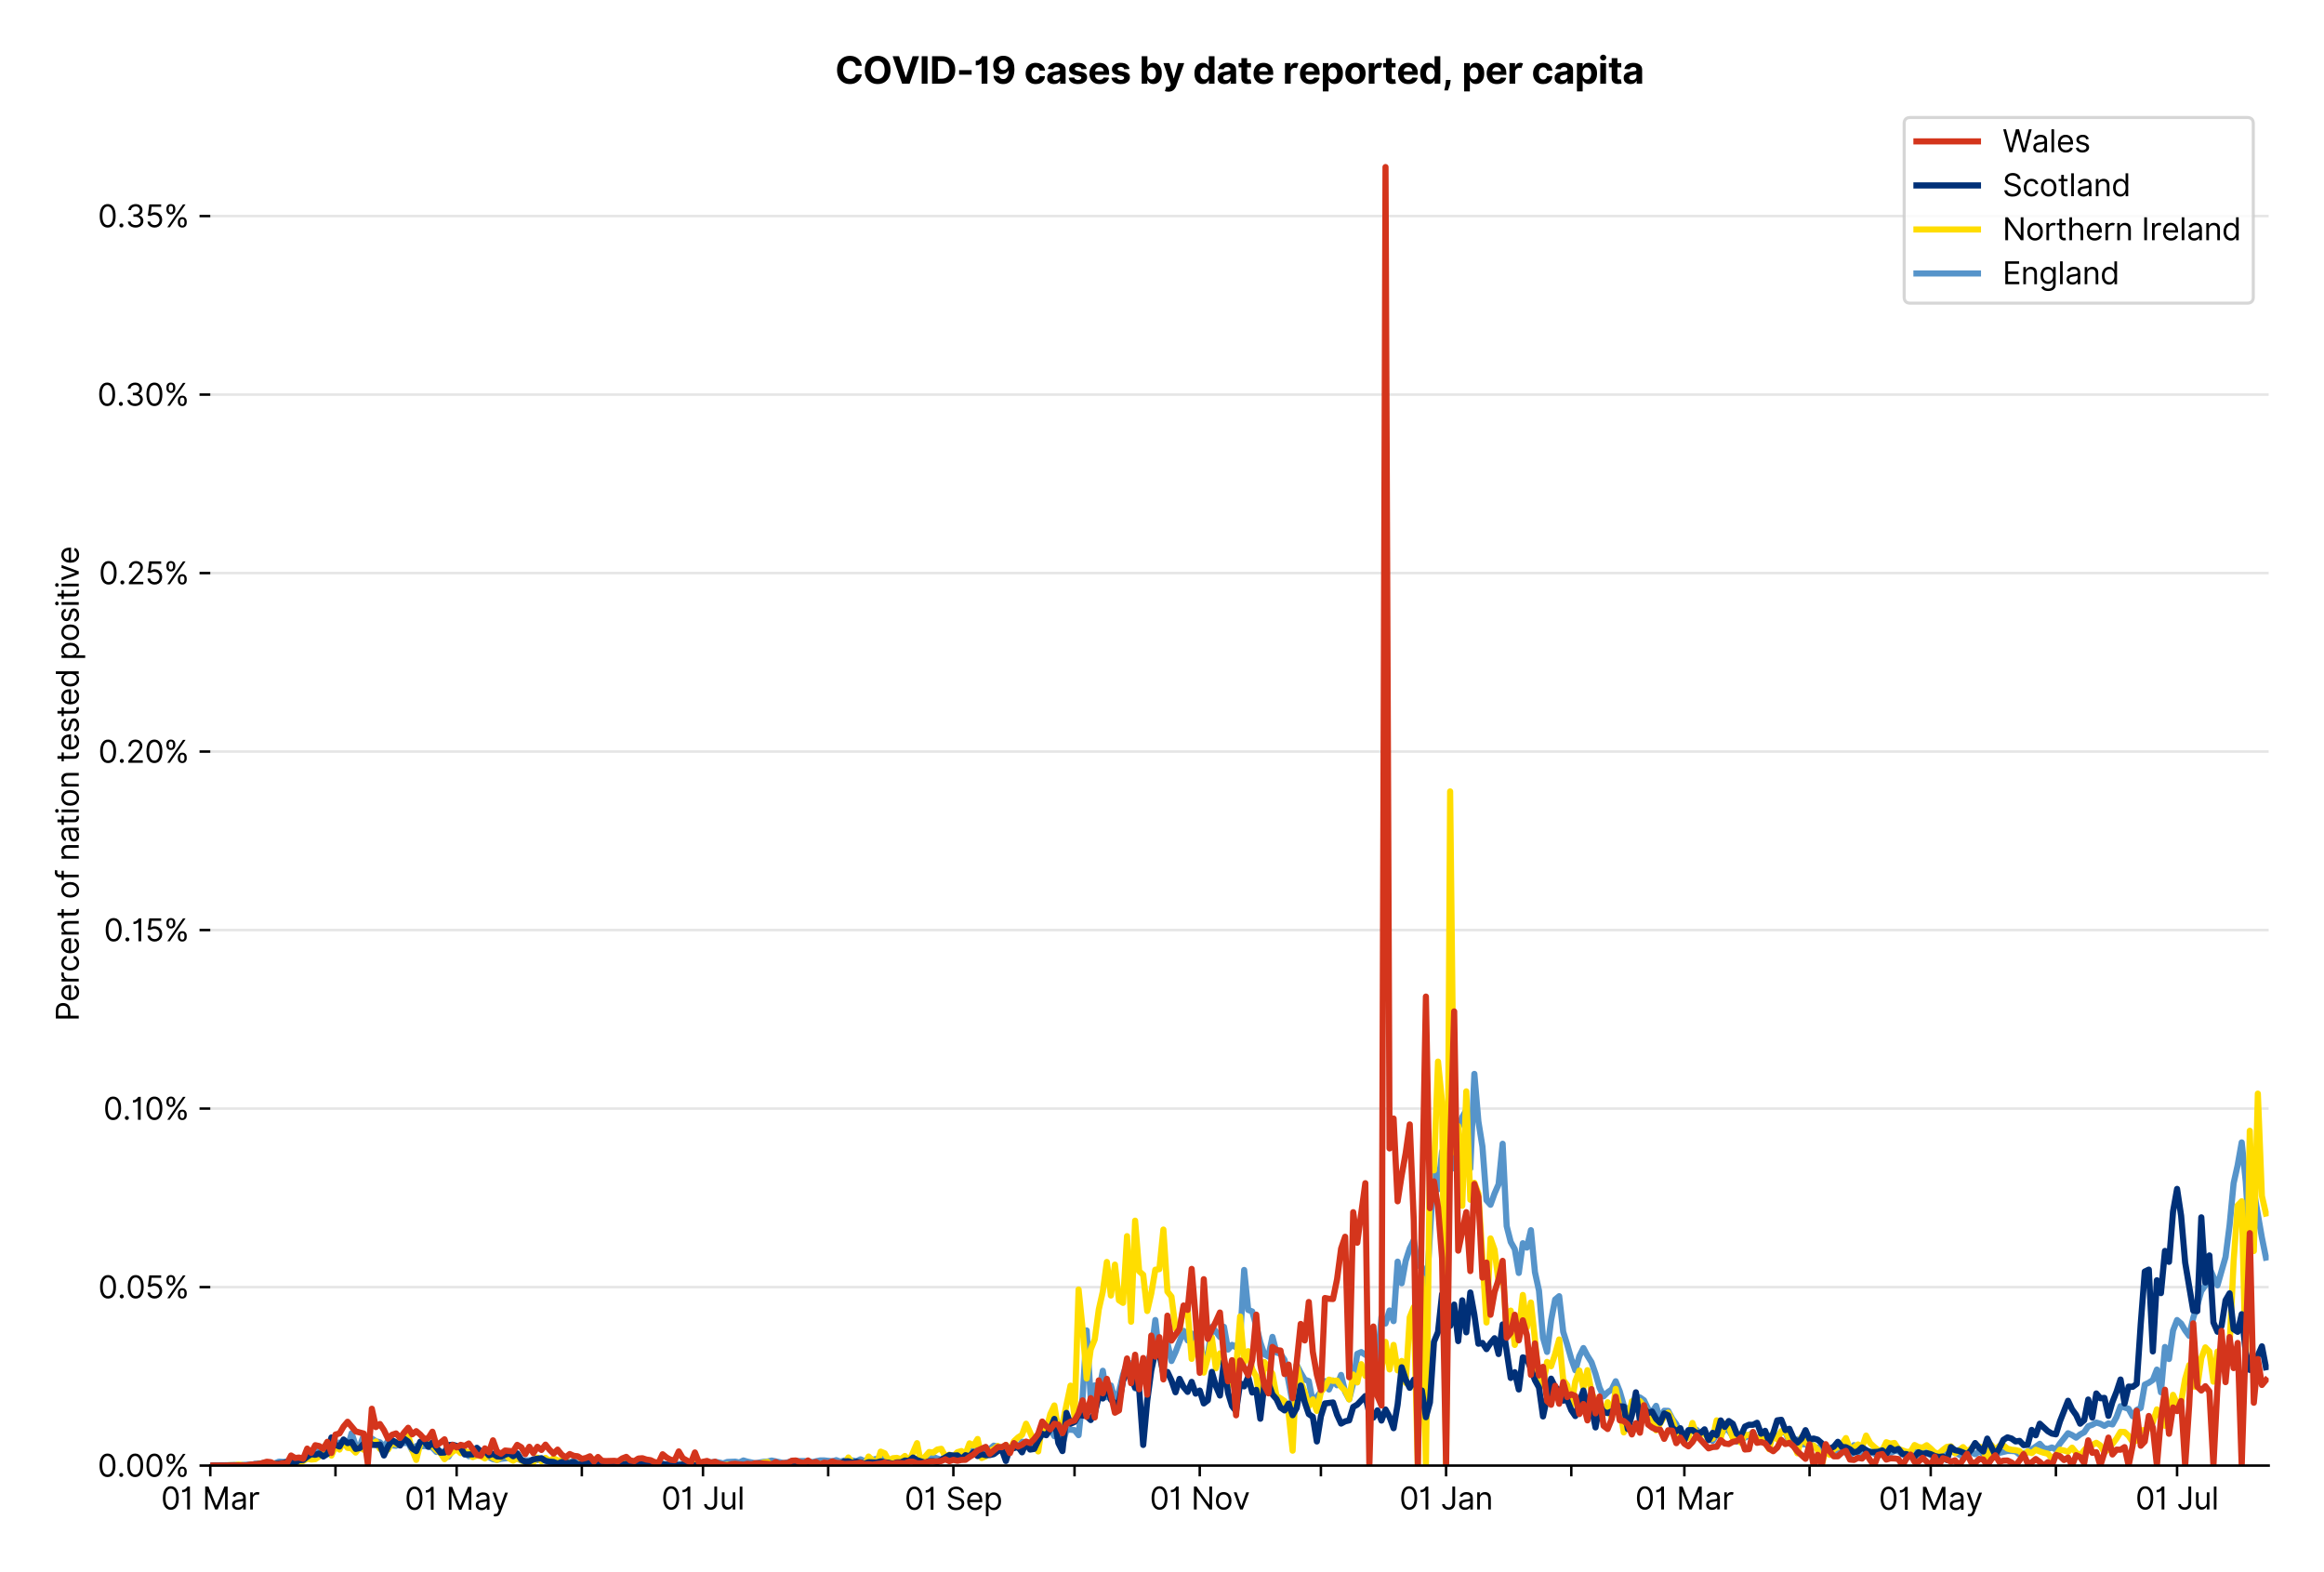 <?xml version="1.0" encoding="utf-8" standalone="no"?>
<!DOCTYPE svg PUBLIC "-//W3C//DTD SVG 1.1//EN"
  "http://www.w3.org/Graphics/SVG/1.1/DTD/svg11.dtd">
<svg version="1.1" viewBox="0 0 756.005 511.234" xmlns="http://www.w3.org/2000/svg" xmlns:xlink="http://www.w3.org/1999/xlink">
 <defs>
  <style type="text/css">*{stroke-linecap:butt;stroke-linejoin:round;}</style>
 </defs>
 <g id="figure_1">
  <g id="patch_1">
   <path d="M 0 511.234 
L 756.005 511.234 
L 756.005 0 
L 0 0 
z
" style="fill:#ffffff;"/>
  </g>
  <g id="axes_1">
   <g id="patch_2">
    <path d="M 68.405 476.745 
L 738.005 476.745 
L 738.005 33.225 
L 68.405 33.225 
z
" style="fill:#ffffff;"/>
   </g>
   <g id="matplotlib.axis_1">
    <g id="xtick_1">
     <g id="line2d_1">
      <defs>
       <path d="M 0 0 
L 0 3.5 
" id="mf152804341" style="stroke:#000000;stroke-width:0.8;"/>
      </defs>
      <g>
       <use style="stroke:#000000;stroke-width:0.8;" x="68.405" xlink:href="#mf152804341" y="476.745"/>
      </g>
     </g>
     <g id="text_1">
      <!-- 01 Mar -->
      <g transform="translate(52.368 491.018)scale(0.1 -0.1)">
       <defs>
        <path d="M 2000 -64 
Q 1230 -64 806 561 
Q 382 1186 382 2327 
Q 382 3459 809 4088 
Q 1236 4718 2000 4718 
Q 2764 4718 3191 4088 
Q 3618 3459 3618 2327 
Q 3618 1186 3194 561 
Q 2771 -64 2000 -64 
z
M 2000 436 
Q 2509 436 2791 927 
Q 3073 1418 3073 2327 
Q 3073 3234 2789 3730 
Q 2505 4227 2000 4227 
Q 1496 4227 1211 3730 
Q 927 3234 927 2327 
Q 927 1418 1210 927 
Q 1493 436 2000 436 
z
" id="Inter-Regular-30" transform="scale(0.016)"/>
        <path d="M 1973 4655 
L 1973 0 
L 1409 0 
L 1409 3836 
L 1373 3836 
Q 1341 3773 1209 3692 
Q 1077 3611 868 3551 
Q 659 3491 391 3491 
L 391 3964 
Q 661 3964 859 4061 
Q 1057 4159 1190 4291 
Q 1323 4423 1392 4529 
Q 1461 4636 1473 4655 
L 1973 4655 
z
" id="Inter-Regular-31" transform="scale(0.016)"/>
        <path id="Inter-Regular-20" transform="scale(0.016)"/>
        <path d="M 564 4655 
L 1236 4655 
L 2818 791 
L 2873 791 
L 4455 4655 
L 5127 4655 
L 5127 0 
L 4600 0 
L 4600 3536 
L 4555 3536 
L 3100 0 
L 2591 0 
L 1136 3536 
L 1091 3536 
L 1091 0 
L 564 0 
L 564 4655 
z
" id="Inter-Regular-4d" transform="scale(0.016)"/>
        <path d="M 1518 -82 
Q 1186 -82 916 44 
Q 646 170 486 410 
Q 327 650 327 991 
Q 327 1291 445 1478 
Q 564 1666 761 1773 
Q 959 1880 1199 1933 
Q 1439 1986 1682 2018 
Q 2000 2059 2199 2080 
Q 2398 2102 2490 2154 
Q 2582 2207 2582 2336 
L 2582 2355 
Q 2582 2691 2399 2877 
Q 2216 3064 1846 3064 
Q 1461 3064 1243 2895 
Q 1025 2727 936 2536 
L 427 2718 
Q 564 3036 792 3214 
Q 1021 3393 1292 3464 
Q 1564 3536 1827 3536 
Q 1996 3536 2215 3496 
Q 2434 3457 2640 3334 
Q 2846 3211 2982 2963 
Q 3118 2716 3118 2300 
L 3118 0 
L 2582 0 
L 2582 473 
L 2555 473 
Q 2500 359 2373 229 
Q 2246 100 2034 9 
Q 1823 -82 1518 -82 
z
M 1600 400 
Q 1918 400 2137 525 
Q 2357 650 2469 847 
Q 2582 1045 2582 1264 
L 2582 1755 
Q 2548 1714 2433 1681 
Q 2318 1648 2169 1624 
Q 2021 1600 1881 1583 
Q 1741 1566 1655 1555 
Q 1446 1527 1265 1467 
Q 1084 1407 974 1287 
Q 864 1168 864 964 
Q 864 684 1072 542 
Q 1280 400 1600 400 
z
" id="Inter-Regular-61" transform="scale(0.016)"/>
        <path d="M 491 0 
L 491 3491 
L 1009 3491 
L 1009 2964 
L 1046 2964 
Q 1139 3223 1389 3384 
Q 1639 3545 1955 3545 
Q 2100 3545 2209 3511 
Q 2318 3477 2400 3418 
L 2218 2964 
Q 2161 2993 2085 3010 
Q 2009 3027 1909 3027 
Q 1527 3027 1277 2794 
Q 1027 2561 1027 2209 
L 1027 0 
L 491 0 
z
" id="Inter-Regular-72" transform="scale(0.016)"/>
       </defs>
       <use xlink:href="#Inter-Regular-30"/>
       <use x="62.5" xlink:href="#Inter-Regular-31"/>
       <use x="106.676" xlink:href="#Inter-Regular-20"/>
       <use x="134.801" xlink:href="#Inter-Regular-4d"/>
       <use x="225.994" xlink:href="#Inter-Regular-61"/>
       <use x="282.386" xlink:href="#Inter-Regular-72"/>
      </g>
     </g>
    </g>
    <g id="xtick_2">
     <g id="line2d_2">
      <g>
       <use style="stroke:#000000;stroke-width:0.8;" x="109.132" xlink:href="#mf152804341" y="476.745"/>
      </g>
     </g>
    </g>
    <g id="xtick_3">
     <g id="line2d_3">
      <g>
       <use style="stroke:#000000;stroke-width:0.8;" x="148.545" xlink:href="#mf152804341" y="476.745"/>
      </g>
     </g>
     <g id="text_2">
      <!-- 01 May -->
      <g transform="translate(131.642 491.117)scale(0.1 -0.1)">
       <defs>
        <path d="M 818 -1355 
Q 682 -1355 575 -1333 
Q 468 -1311 427 -1291 
L 564 -818 
Q 857 -893 1053 -814 
Q 1250 -736 1391 -345 
L 1509 -18 
L 218 3491 
L 800 3491 
L 1764 709 
L 1800 709 
L 2764 3491 
L 3346 3491 
L 1846 -564 
Q 1550 -1355 818 -1355 
z
" id="Inter-Regular-79" transform="scale(0.016)"/>
       </defs>
       <use xlink:href="#Inter-Regular-30"/>
       <use x="62.5" xlink:href="#Inter-Regular-31"/>
       <use x="106.676" xlink:href="#Inter-Regular-20"/>
       <use x="134.801" xlink:href="#Inter-Regular-4d"/>
       <use x="225.994" xlink:href="#Inter-Regular-61"/>
       <use x="282.386" xlink:href="#Inter-Regular-79"/>
      </g>
     </g>
    </g>
    <g id="xtick_4">
     <g id="line2d_4">
      <g>
       <use style="stroke:#000000;stroke-width:0.8;" x="189.272" xlink:href="#mf152804341" y="476.745"/>
      </g>
     </g>
    </g>
    <g id="xtick_5">
     <g id="line2d_5">
      <g>
       <use style="stroke:#000000;stroke-width:0.8;" x="228.685" xlink:href="#mf152804341" y="476.745"/>
      </g>
     </g>
     <g id="text_3">
      <!-- 01 Jul -->
      <g transform="translate(215.141 491.018)scale(0.1 -0.1)">
       <defs>
        <path d="M 2346 4655 
L 2909 4655 
L 2909 1327 
Q 2909 657 2549 296 
Q 2189 -64 1582 -64 
Q 1200 -64 902 76 
Q 605 216 434 475 
Q 264 734 264 1091 
L 818 1091 
Q 818 795 1034 615 
Q 1250 436 1582 436 
Q 1948 436 2147 664 
Q 2346 893 2346 1327 
L 2346 4655 
z
" id="Inter-Regular-4a" transform="scale(0.016)"/>
        <path d="M 2691 1427 
L 2691 3491 
L 3227 3491 
L 3227 0 
L 2691 0 
L 2691 591 
L 2655 591 
Q 2532 325 2273 140 
Q 2014 -45 1618 -45 
Q 1127 -45 809 280 
Q 491 605 491 1273 
L 491 3491 
L 1027 3491 
L 1027 1309 
Q 1027 927 1242 700 
Q 1457 473 1791 473 
Q 1991 473 2199 575 
Q 2407 677 2549 888 
Q 2691 1100 2691 1427 
z
" id="Inter-Regular-75" transform="scale(0.016)"/>
        <path d="M 1027 4655 
L 1027 0 
L 491 0 
L 491 4655 
L 1027 4655 
z
" id="Inter-Regular-6c" transform="scale(0.016)"/>
       </defs>
       <use xlink:href="#Inter-Regular-30"/>
       <use x="62.5" xlink:href="#Inter-Regular-31"/>
       <use x="106.676" xlink:href="#Inter-Regular-20"/>
       <use x="134.801" xlink:href="#Inter-Regular-4a"/>
       <use x="189.063" xlink:href="#Inter-Regular-75"/>
       <use x="247.159" xlink:href="#Inter-Regular-6c"/>
      </g>
     </g>
    </g>
    <g id="xtick_6">
     <g id="line2d_6">
      <g>
       <use style="stroke:#000000;stroke-width:0.8;" x="269.412" xlink:href="#mf152804341" y="476.745"/>
      </g>
     </g>
    </g>
    <g id="xtick_7">
     <g id="line2d_7">
      <g>
       <use style="stroke:#000000;stroke-width:0.8;" x="310.139" xlink:href="#mf152804341" y="476.745"/>
      </g>
     </g>
     <g id="text_4">
      <!-- 01 Sep -->
      <g transform="translate(294.251 491.117)scale(0.1 -0.1)">
       <defs>
        <path d="M 3109 3491 
Q 3068 3836 2777 4027 
Q 2486 4218 2064 4218 
Q 1600 4218 1318 3999 
Q 1036 3780 1036 3445 
Q 1036 3195 1189 3042 
Q 1343 2889 1553 2803 
Q 1764 2718 1936 2673 
L 2409 2545 
Q 2591 2498 2815 2414 
Q 3039 2330 3244 2185 
Q 3450 2041 3584 1816 
Q 3718 1591 3718 1264 
Q 3718 886 3521 581 
Q 3325 277 2949 97 
Q 2573 -82 2036 -82 
Q 1286 -82 845 272 
Q 405 627 364 1200 
L 946 1200 
Q 968 936 1124 764 
Q 1280 593 1519 510 
Q 1759 427 2036 427 
Q 2359 427 2616 533 
Q 2873 639 3023 828 
Q 3173 1018 3173 1273 
Q 3173 1505 3043 1650 
Q 2914 1795 2702 1886 
Q 2491 1977 2246 2045 
L 1673 2209 
Q 1127 2366 809 2657 
Q 491 2948 491 3418 
Q 491 3809 703 4101 
Q 916 4393 1276 4555 
Q 1636 4718 2082 4718 
Q 2532 4718 2882 4558 
Q 3232 4398 3437 4120 
Q 3643 3843 3655 3491 
L 3109 3491 
z
" id="Inter-Regular-53" transform="scale(0.016)"/>
        <path d="M 1955 -73 
Q 1450 -73 1085 151 
Q 721 375 524 778 
Q 327 1182 327 1718 
Q 327 2255 524 2665 
Q 721 3075 1074 3305 
Q 1427 3536 1900 3536 
Q 2173 3536 2439 3445 
Q 2705 3355 2923 3151 
Q 3141 2948 3270 2614 
Q 3400 2280 3400 1791 
L 3400 1564 
L 866 1564 
Q 884 1005 1183 707 
Q 1482 409 1955 409 
Q 2271 409 2498 545 
Q 2725 682 2827 955 
L 3346 809 
Q 3223 414 2854 170 
Q 2486 -73 1955 -73 
z
M 866 2027 
L 2855 2027 
Q 2855 2470 2595 2762 
Q 2336 3055 1900 3055 
Q 1593 3055 1368 2911 
Q 1143 2768 1013 2533 
Q 884 2298 866 2027 
z
" id="Inter-Regular-65" transform="scale(0.016)"/>
        <path d="M 491 -1309 
L 491 3491 
L 1009 3491 
L 1009 2936 
L 1073 2936 
Q 1132 3027 1237 3169 
Q 1343 3311 1542 3423 
Q 1741 3536 2082 3536 
Q 2523 3536 2859 3315 
Q 3196 3095 3384 2690 
Q 3573 2286 3573 1736 
Q 3573 1182 3384 776 
Q 3196 370 2861 148 
Q 2527 -73 2091 -73 
Q 1755 -73 1552 39 
Q 1350 152 1241 296 
Q 1132 441 1073 536 
L 1027 536 
L 1027 -1309 
L 491 -1309 
z
M 1018 1745 
Q 1018 1152 1276 780 
Q 1534 409 2018 409 
Q 2355 409 2581 587 
Q 2807 766 2921 1069 
Q 3036 1373 3036 1745 
Q 3036 2114 2923 2410 
Q 2811 2707 2585 2881 
Q 2359 3055 2018 3055 
Q 1527 3055 1272 2693 
Q 1018 2332 1018 1745 
z
" id="Inter-Regular-70" transform="scale(0.016)"/>
       </defs>
       <use xlink:href="#Inter-Regular-30"/>
       <use x="62.5" xlink:href="#Inter-Regular-31"/>
       <use x="106.676" xlink:href="#Inter-Regular-20"/>
       <use x="134.801" xlink:href="#Inter-Regular-53"/>
       <use x="198.58" xlink:href="#Inter-Regular-65"/>
       <use x="256.818" xlink:href="#Inter-Regular-70"/>
      </g>
     </g>
    </g>
    <g id="xtick_8">
     <g id="line2d_8">
      <g>
       <use style="stroke:#000000;stroke-width:0.8;" x="349.552" xlink:href="#mf152804341" y="476.745"/>
      </g>
     </g>
    </g>
    <g id="xtick_9">
     <g id="line2d_9">
      <g>
       <use style="stroke:#000000;stroke-width:0.8;" x="390.279" xlink:href="#mf152804341" y="476.745"/>
      </g>
     </g>
     <g id="text_5">
      <!-- 01 Nov -->
      <g transform="translate(374.008 491.018)scale(0.1 -0.1)">
       <defs>
        <path d="M 4255 4655 
L 4255 0 
L 3709 0 
L 1173 3655 
L 1127 3655 
L 1127 0 
L 564 0 
L 564 4655 
L 1109 4655 
L 3655 991 
L 3700 991 
L 3700 4655 
L 4255 4655 
z
" id="Inter-Regular-4e" transform="scale(0.016)"/>
        <path d="M 1909 -73 
Q 1436 -73 1080 152 
Q 725 377 526 781 
Q 327 1186 327 1727 
Q 327 2273 526 2679 
Q 725 3086 1080 3311 
Q 1436 3536 1909 3536 
Q 2382 3536 2737 3311 
Q 3093 3086 3292 2679 
Q 3491 2273 3491 1727 
Q 3491 1186 3292 781 
Q 3093 377 2737 152 
Q 2382 -73 1909 -73 
z
M 1909 409 
Q 2268 409 2500 593 
Q 2732 777 2843 1077 
Q 2955 1377 2955 1727 
Q 2955 2077 2843 2379 
Q 2732 2682 2500 2868 
Q 2268 3055 1909 3055 
Q 1550 3055 1318 2868 
Q 1086 2682 975 2379 
Q 864 2077 864 1727 
Q 864 1377 975 1077 
Q 1086 777 1318 593 
Q 1550 409 1909 409 
z
" id="Inter-Regular-6f" transform="scale(0.016)"/>
        <path d="M 3346 3491 
L 2055 0 
L 1509 0 
L 218 3491 
L 800 3491 
L 1764 709 
L 1800 709 
L 2764 3491 
L 3346 3491 
z
" id="Inter-Regular-76" transform="scale(0.016)"/>
       </defs>
       <use xlink:href="#Inter-Regular-30"/>
       <use x="62.5" xlink:href="#Inter-Regular-31"/>
       <use x="106.676" xlink:href="#Inter-Regular-20"/>
       <use x="134.801" xlink:href="#Inter-Regular-4e"/>
       <use x="210.085" xlink:href="#Inter-Regular-6f"/>
       <use x="269.744" xlink:href="#Inter-Regular-76"/>
      </g>
     </g>
    </g>
    <g id="xtick_10">
     <g id="line2d_10">
      <g>
       <use style="stroke:#000000;stroke-width:0.8;" x="429.692" xlink:href="#mf152804341" y="476.745"/>
      </g>
     </g>
    </g>
    <g id="xtick_11">
     <g id="line2d_11">
      <g>
       <use style="stroke:#000000;stroke-width:0.8;" x="470.419" xlink:href="#mf152804341" y="476.745"/>
      </g>
     </g>
     <g id="text_6">
      <!-- 01 Jan -->
      <g transform="translate(455.22 491.018)scale(0.1 -0.1)">
       <defs>
        <path d="M 1027 2100 
L 1027 0 
L 491 0 
L 491 3491 
L 1009 3491 
L 1009 2945 
L 1055 2945 
Q 1177 3211 1427 3373 
Q 1677 3536 2073 3536 
Q 2602 3536 2928 3211 
Q 3255 2886 3255 2218 
L 3255 0 
L 2718 0 
L 2718 2182 
Q 2718 2593 2504 2824 
Q 2291 3055 1918 3055 
Q 1534 3055 1280 2806 
Q 1027 2557 1027 2100 
z
" id="Inter-Regular-6e" transform="scale(0.016)"/>
       </defs>
       <use xlink:href="#Inter-Regular-30"/>
       <use x="62.5" xlink:href="#Inter-Regular-31"/>
       <use x="106.676" xlink:href="#Inter-Regular-20"/>
       <use x="134.801" xlink:href="#Inter-Regular-4a"/>
       <use x="189.063" xlink:href="#Inter-Regular-61"/>
       <use x="245.455" xlink:href="#Inter-Regular-6e"/>
      </g>
     </g>
    </g>
    <g id="xtick_12">
     <g id="line2d_12">
      <g>
       <use style="stroke:#000000;stroke-width:0.8;" x="511.146" xlink:href="#mf152804341" y="476.745"/>
      </g>
     </g>
    </g>
    <g id="xtick_13">
     <g id="line2d_13">
      <g>
       <use style="stroke:#000000;stroke-width:0.8;" x="547.931" xlink:href="#mf152804341" y="476.745"/>
      </g>
     </g>
     <g id="text_7">
      <!-- 01 Mar -->
      <g transform="translate(531.895 491.018)scale(0.1 -0.1)">
       <use xlink:href="#Inter-Regular-30"/>
       <use x="62.5" xlink:href="#Inter-Regular-31"/>
       <use x="106.676" xlink:href="#Inter-Regular-20"/>
       <use x="134.801" xlink:href="#Inter-Regular-4d"/>
       <use x="225.994" xlink:href="#Inter-Regular-61"/>
       <use x="282.386" xlink:href="#Inter-Regular-72"/>
      </g>
     </g>
    </g>
    <g id="xtick_14">
     <g id="line2d_14">
      <g>
       <use style="stroke:#000000;stroke-width:0.8;" x="588.658" xlink:href="#mf152804341" y="476.745"/>
      </g>
     </g>
    </g>
    <g id="xtick_15">
     <g id="line2d_15">
      <g>
       <use style="stroke:#000000;stroke-width:0.8;" x="628.071" xlink:href="#mf152804341" y="476.745"/>
      </g>
     </g>
     <g id="text_8">
      <!-- 01 May -->
      <g transform="translate(611.168 491.117)scale(0.1 -0.1)">
       <use xlink:href="#Inter-Regular-30"/>
       <use x="62.5" xlink:href="#Inter-Regular-31"/>
       <use x="106.676" xlink:href="#Inter-Regular-20"/>
       <use x="134.801" xlink:href="#Inter-Regular-4d"/>
       <use x="225.994" xlink:href="#Inter-Regular-61"/>
       <use x="282.386" xlink:href="#Inter-Regular-79"/>
      </g>
     </g>
    </g>
    <g id="xtick_16">
     <g id="line2d_16">
      <g>
       <use style="stroke:#000000;stroke-width:0.8;" x="668.798" xlink:href="#mf152804341" y="476.745"/>
      </g>
     </g>
    </g>
    <g id="xtick_17">
     <g id="line2d_17">
      <g>
       <use style="stroke:#000000;stroke-width:0.8;" x="708.211" xlink:href="#mf152804341" y="476.745"/>
      </g>
     </g>
     <g id="text_9">
      <!-- 01 Jul -->
      <g transform="translate(694.668 491.018)scale(0.1 -0.1)">
       <use xlink:href="#Inter-Regular-30"/>
       <use x="62.5" xlink:href="#Inter-Regular-31"/>
       <use x="106.676" xlink:href="#Inter-Regular-20"/>
       <use x="134.801" xlink:href="#Inter-Regular-4a"/>
       <use x="189.063" xlink:href="#Inter-Regular-75"/>
       <use x="247.159" xlink:href="#Inter-Regular-6c"/>
      </g>
     </g>
    </g>
   </g>
   <g id="matplotlib.axis_2">
    <g id="ytick_1">
     <g id="line2d_18">
      <path clip-path="url(#p93103dfc35)" d="M 68.405 476.745 
L 738.005 476.745 
" style="fill:none;stroke:#e5e5e5;stroke-linecap:square;stroke-width:0.8;"/>
     </g>
     <g id="line2d_19">
      <defs>
       <path d="M 0 0 
L -3.5 0 
" id="m15438e904d" style="stroke:#000000;stroke-width:0.8;"/>
      </defs>
      <g>
       <use style="stroke:#000000;stroke-width:0.8;" x="68.405" xlink:href="#m15438e904d" y="476.745"/>
      </g>
     </g>
     <g id="text_10">
      <!-- 0.00% -->
      <g transform="translate(31.773 480.382)scale(0.1 -0.1)">
       <defs>
        <path d="M 882 -36 
Q 714 -36 593 84 
Q 473 205 473 373 
Q 473 541 593 661 
Q 714 782 882 782 
Q 1050 782 1170 661 
Q 1291 541 1291 373 
Q 1291 205 1170 84 
Q 1050 -36 882 -36 
z
" id="Inter-Regular-2e" transform="scale(0.016)"/>
        <path d="M 2855 873 
L 2855 1118 
Q 2855 1373 2960 1585 
Q 3066 1798 3269 1926 
Q 3473 2055 3764 2055 
Q 4059 2055 4259 1926 
Q 4459 1798 4561 1585 
Q 4664 1373 4664 1118 
L 4664 873 
Q 4664 618 4560 405 
Q 4457 193 4256 64 
Q 4055 -64 3764 -64 
Q 3468 -64 3266 64 
Q 3064 193 2959 405 
Q 2855 618 2855 873 
z
M 536 3536 
L 536 3782 
Q 536 4036 642 4248 
Q 748 4461 951 4589 
Q 1155 4718 1446 4718 
Q 1741 4718 1941 4589 
Q 2141 4461 2243 4248 
Q 2346 4036 2346 3782 
L 2346 3536 
Q 2346 3282 2242 3069 
Q 2139 2857 1937 2728 
Q 1736 2600 1446 2600 
Q 1150 2600 948 2728 
Q 746 2857 641 3069 
Q 536 3282 536 3536 
z
M 709 0 
L 3909 4655 
L 4427 4655 
L 1227 0 
L 709 0 
z
M 3318 1118 
L 3318 873 
Q 3318 661 3418 494 
Q 3518 327 3764 327 
Q 4002 327 4101 494 
Q 4200 661 4200 873 
L 4200 1118 
Q 4200 1330 4104 1497 
Q 4009 1664 3764 1664 
Q 3525 1664 3421 1497 
Q 3318 1330 3318 1118 
z
M 1000 3782 
L 1000 3536 
Q 1000 3325 1100 3158 
Q 1200 2991 1446 2991 
Q 1684 2991 1783 3158 
Q 1882 3325 1882 3536 
L 1882 3782 
Q 1882 3993 1786 4160 
Q 1691 4327 1446 4327 
Q 1207 4327 1103 4160 
Q 1000 3993 1000 3782 
z
" id="Inter-Regular-25" transform="scale(0.016)"/>
       </defs>
       <use xlink:href="#Inter-Regular-30"/>
       <use x="62.5" xlink:href="#Inter-Regular-2e"/>
       <use x="90.057" xlink:href="#Inter-Regular-30"/>
       <use x="152.557" xlink:href="#Inter-Regular-30"/>
       <use x="215.057" xlink:href="#Inter-Regular-25"/>
      </g>
     </g>
    </g>
    <g id="ytick_2">
     <g id="line2d_20">
      <path clip-path="url(#p93103dfc35)" d="M 68.405 418.68 
L 738.005 418.68 
" style="fill:none;stroke:#e5e5e5;stroke-linecap:square;stroke-width:0.8;"/>
     </g>
     <g id="line2d_21">
      <g>
       <use style="stroke:#000000;stroke-width:0.8;" x="68.405" xlink:href="#m15438e904d" y="418.68"/>
      </g>
     </g>
     <g id="text_11">
      <!-- 0.05% -->
      <g transform="translate(31.944 422.317)scale(0.1 -0.1)">
       <defs>
        <path d="M 1936 -64 
Q 1536 -64 1216 95 
Q 896 255 702 532 
Q 509 809 491 1164 
L 1036 1164 
Q 1068 848 1324 642 
Q 1580 436 1936 436 
Q 2223 436 2447 570 
Q 2671 705 2799 940 
Q 2927 1175 2927 1473 
Q 2927 1777 2794 2017 
Q 2661 2257 2429 2395 
Q 2198 2534 1900 2536 
Q 1686 2539 1461 2472 
Q 1236 2405 1091 2300 
L 564 2364 
L 846 4655 
L 3264 4655 
L 3264 4155 
L 1318 4155 
L 1155 2782 
L 1182 2782 
Q 1325 2895 1541 2970 
Q 1757 3045 1991 3045 
Q 2418 3045 2753 2842 
Q 3089 2639 3281 2286 
Q 3473 1934 3473 1482 
Q 3473 1036 3274 687 
Q 3075 339 2727 137 
Q 2380 -64 1936 -64 
z
" id="Inter-Regular-35" transform="scale(0.016)"/>
       </defs>
       <use xlink:href="#Inter-Regular-30"/>
       <use x="62.5" xlink:href="#Inter-Regular-2e"/>
       <use x="90.057" xlink:href="#Inter-Regular-30"/>
       <use x="152.557" xlink:href="#Inter-Regular-35"/>
       <use x="213.352" xlink:href="#Inter-Regular-25"/>
      </g>
     </g>
    </g>
    <g id="ytick_3">
     <g id="line2d_22">
      <path clip-path="url(#p93103dfc35)" d="M 68.405 360.615 
L 738.005 360.615 
" style="fill:none;stroke:#e5e5e5;stroke-linecap:square;stroke-width:0.8;"/>
     </g>
     <g id="line2d_23">
      <g>
       <use style="stroke:#000000;stroke-width:0.8;" x="68.405" xlink:href="#m15438e904d" y="360.615"/>
      </g>
     </g>
     <g id="text_12">
      <!-- 0.10% -->
      <g transform="translate(33.606 364.252)scale(0.1 -0.1)">
       <use xlink:href="#Inter-Regular-30"/>
       <use x="62.5" xlink:href="#Inter-Regular-2e"/>
       <use x="90.057" xlink:href="#Inter-Regular-31"/>
       <use x="134.233" xlink:href="#Inter-Regular-30"/>
       <use x="196.733" xlink:href="#Inter-Regular-25"/>
      </g>
     </g>
    </g>
    <g id="ytick_4">
     <g id="line2d_24">
      <path clip-path="url(#p93103dfc35)" d="M 68.405 302.55 
L 738.005 302.55 
" style="fill:none;stroke:#e5e5e5;stroke-linecap:square;stroke-width:0.8;"/>
     </g>
     <g id="line2d_25">
      <g>
       <use style="stroke:#000000;stroke-width:0.8;" x="68.405" xlink:href="#m15438e904d" y="302.55"/>
      </g>
     </g>
     <g id="text_13">
      <!-- 0.15% -->
      <g transform="translate(33.777 306.187)scale(0.1 -0.1)">
       <use xlink:href="#Inter-Regular-30"/>
       <use x="62.5" xlink:href="#Inter-Regular-2e"/>
       <use x="90.057" xlink:href="#Inter-Regular-31"/>
       <use x="134.233" xlink:href="#Inter-Regular-35"/>
       <use x="195.028" xlink:href="#Inter-Regular-25"/>
      </g>
     </g>
    </g>
    <g id="ytick_5">
     <g id="line2d_26">
      <path clip-path="url(#p93103dfc35)" d="M 68.405 244.485 
L 738.005 244.485 
" style="fill:none;stroke:#e5e5e5;stroke-linecap:square;stroke-width:0.8;"/>
     </g>
     <g id="line2d_27">
      <g>
       <use style="stroke:#000000;stroke-width:0.8;" x="68.405" xlink:href="#m15438e904d" y="244.485"/>
      </g>
     </g>
     <g id="text_14">
      <!-- 0.20% -->
      <g transform="translate(31.972 248.122)scale(0.1 -0.1)">
       <defs>
        <path d="M 482 0 
L 482 409 
L 2018 2091 
Q 2289 2386 2464 2605 
Q 2639 2825 2724 3019 
Q 2809 3214 2809 3427 
Q 2809 3795 2553 4011 
Q 2298 4227 1918 4227 
Q 1514 4227 1275 3985 
Q 1036 3743 1036 3345 
L 500 3345 
Q 500 3755 688 4064 
Q 877 4373 1203 4545 
Q 1530 4718 1936 4718 
Q 2346 4718 2661 4545 
Q 2977 4373 3156 4079 
Q 3336 3786 3336 3427 
Q 3336 3170 3244 2926 
Q 3152 2682 2926 2383 
Q 2700 2084 2300 1655 
L 1255 536 
L 1255 500 
L 3418 500 
L 3418 0 
L 482 0 
z
" id="Inter-Regular-32" transform="scale(0.016)"/>
       </defs>
       <use xlink:href="#Inter-Regular-30"/>
       <use x="62.5" xlink:href="#Inter-Regular-2e"/>
       <use x="90.057" xlink:href="#Inter-Regular-32"/>
       <use x="150.568" xlink:href="#Inter-Regular-30"/>
       <use x="213.068" xlink:href="#Inter-Regular-25"/>
      </g>
     </g>
    </g>
    <g id="ytick_6">
     <g id="line2d_28">
      <path clip-path="url(#p93103dfc35)" d="M 68.405 186.421 
L 738.005 186.421 
" style="fill:none;stroke:#e5e5e5;stroke-linecap:square;stroke-width:0.8;"/>
     </g>
     <g id="line2d_29">
      <g>
       <use style="stroke:#000000;stroke-width:0.8;" x="68.405" xlink:href="#m15438e904d" y="186.421"/>
      </g>
     </g>
     <g id="text_15">
      <!-- 0.25% -->
      <g transform="translate(32.142 190.057)scale(0.1 -0.1)">
       <use xlink:href="#Inter-Regular-30"/>
       <use x="62.5" xlink:href="#Inter-Regular-2e"/>
       <use x="90.057" xlink:href="#Inter-Regular-32"/>
       <use x="150.568" xlink:href="#Inter-Regular-35"/>
       <use x="211.364" xlink:href="#Inter-Regular-25"/>
      </g>
     </g>
    </g>
    <g id="ytick_7">
     <g id="line2d_30">
      <path clip-path="url(#p93103dfc35)" d="M 68.405 128.356 
L 738.005 128.356 
" style="fill:none;stroke:#e5e5e5;stroke-linecap:square;stroke-width:0.8;"/>
     </g>
     <g id="line2d_31">
      <g>
       <use style="stroke:#000000;stroke-width:0.8;" x="68.405" xlink:href="#m15438e904d" y="128.356"/>
      </g>
     </g>
     <g id="text_16">
      <!-- 0.30% -->
      <g transform="translate(31.659 131.992)scale(0.1 -0.1)">
       <defs>
        <path d="M 2055 -64 
Q 1605 -64 1253 90 
Q 902 245 696 521 
Q 491 798 473 1164 
L 1046 1164 
Q 1071 827 1356 631 
Q 1641 436 2046 436 
Q 2493 436 2783 664 
Q 3073 893 3073 1264 
Q 3073 1650 2787 1893 
Q 2502 2136 1973 2136 
L 1600 2136 
L 1600 2636 
L 1973 2636 
Q 2386 2636 2647 2856 
Q 2909 3077 2909 3445 
Q 2909 3798 2679 4012 
Q 2450 4227 2064 4227 
Q 1823 4227 1610 4139 
Q 1398 4052 1264 3887 
Q 1130 3723 1118 3491 
L 573 3491 
Q 586 3857 793 4133 
Q 1000 4409 1335 4563 
Q 1671 4718 2073 4718 
Q 2505 4718 2814 4544 
Q 3123 4370 3289 4086 
Q 3455 3802 3455 3473 
Q 3455 3080 3249 2802 
Q 3043 2525 2691 2418 
L 2691 2382 
Q 3132 2309 3379 2008 
Q 3627 1707 3627 1264 
Q 3627 884 3421 583 
Q 3216 282 2861 109 
Q 2507 -64 2055 -64 
z
" id="Inter-Regular-33" transform="scale(0.016)"/>
       </defs>
       <use xlink:href="#Inter-Regular-30"/>
       <use x="62.5" xlink:href="#Inter-Regular-2e"/>
       <use x="90.057" xlink:href="#Inter-Regular-33"/>
       <use x="153.693" xlink:href="#Inter-Regular-30"/>
       <use x="216.193" xlink:href="#Inter-Regular-25"/>
      </g>
     </g>
    </g>
    <g id="ytick_8">
     <g id="line2d_32">
      <path clip-path="url(#p93103dfc35)" d="M 68.405 70.291 
L 738.005 70.291 
" style="fill:none;stroke:#e5e5e5;stroke-linecap:square;stroke-width:0.8;"/>
     </g>
     <g id="line2d_33">
      <g>
       <use style="stroke:#000000;stroke-width:0.8;" x="68.405" xlink:href="#m15438e904d" y="70.291"/>
      </g>
     </g>
     <g id="text_17">
      <!-- 0.35% -->
      <g transform="translate(31.83 73.928)scale(0.1 -0.1)">
       <use xlink:href="#Inter-Regular-30"/>
       <use x="62.5" xlink:href="#Inter-Regular-2e"/>
       <use x="90.057" xlink:href="#Inter-Regular-33"/>
       <use x="153.693" xlink:href="#Inter-Regular-35"/>
       <use x="214.489" xlink:href="#Inter-Regular-25"/>
      </g>
     </g>
    </g>
    <g id="text_18">
     <!-- Percent of nation tested positive -->
     <g transform="translate(25.614 332.215)rotate(-90)scale(0.1 -0.1)">
      <defs>
       <path d="M 564 0 
L 564 4655 
L 2136 4655 
Q 2684 4655 3033 4458 
Q 3382 4261 3550 3927 
Q 3718 3593 3718 3182 
Q 3718 2770 3551 2434 
Q 3384 2098 3036 1899 
Q 2689 1700 2146 1700 
L 1127 1700 
L 1127 0 
L 564 0 
z
M 1127 2200 
L 2127 2200 
Q 2689 2200 2926 2482 
Q 3164 2764 3164 3182 
Q 3164 3602 2925 3878 
Q 2686 4155 2118 4155 
L 1127 4155 
L 1127 2200 
z
" id="Inter-Regular-50" transform="scale(0.016)"/>
       <path d="M 1909 -73 
Q 1418 -73 1063 159 
Q 709 391 518 798 
Q 327 1205 327 1727 
Q 327 2259 524 2667 
Q 721 3075 1074 3305 
Q 1427 3536 1900 3536 
Q 2268 3536 2563 3400 
Q 2859 3264 3047 3018 
Q 3236 2773 3282 2445 
L 2746 2445 
Q 2684 2684 2474 2869 
Q 2264 3055 1909 3055 
Q 1439 3055 1151 2697 
Q 864 2339 864 1745 
Q 864 1139 1148 774 
Q 1432 409 1909 409 
Q 2223 409 2447 570 
Q 2671 732 2746 1018 
L 3282 1018 
Q 3236 709 3058 462 
Q 2880 216 2588 71 
Q 2296 -73 1909 -73 
z
" id="Inter-Regular-63" transform="scale(0.016)"/>
       <path d="M 2009 3491 
L 2009 3036 
L 1264 3036 
L 1264 1000 
Q 1264 773 1331 660 
Q 1398 548 1503 510 
Q 1609 473 1727 473 
Q 1816 473 1873 483 
Q 1930 493 1964 500 
L 2073 18 
Q 2018 -2 1920 -23 
Q 1823 -45 1673 -45 
Q 1446 -45 1228 52 
Q 1011 150 869 350 
Q 727 550 727 855 
L 727 3036 
L 200 3036 
L 200 3491 
L 727 3491 
L 727 4327 
L 1264 4327 
L 1264 3491 
L 2009 3491 
z
" id="Inter-Regular-74" transform="scale(0.016)"/>
       <path d="M 2046 3491 
L 2046 3036 
L 1264 3036 
L 1264 0 
L 727 0 
L 727 3036 
L 164 3036 
L 164 3491 
L 727 3491 
L 727 3973 
Q 727 4273 868 4473 
Q 1009 4673 1234 4773 
Q 1459 4873 1709 4873 
Q 1907 4873 2032 4841 
Q 2157 4809 2218 4782 
L 2064 4318 
Q 2023 4332 1951 4352 
Q 1880 4373 1764 4373 
Q 1498 4373 1381 4239 
Q 1264 4105 1264 3845 
L 1264 3491 
L 2046 3491 
z
" id="Inter-Regular-66" transform="scale(0.016)"/>
       <path d="M 491 0 
L 491 3491 
L 1027 3491 
L 1027 0 
L 491 0 
z
M 764 4073 
Q 607 4073 494 4179 
Q 382 4286 382 4436 
Q 382 4586 494 4693 
Q 607 4800 764 4800 
Q 921 4800 1033 4693 
Q 1146 4586 1146 4436 
Q 1146 4286 1033 4179 
Q 921 4073 764 4073 
z
" id="Inter-Regular-69" transform="scale(0.016)"/>
       <path d="M 2964 2709 
L 2482 2573 
Q 2411 2755 2245 2914 
Q 2080 3073 1727 3073 
Q 1407 3073 1194 2926 
Q 982 2780 982 2555 
Q 982 2355 1127 2239 
Q 1273 2123 1582 2045 
L 2100 1918 
Q 3027 1691 3027 973 
Q 3027 673 2855 436 
Q 2684 200 2377 63 
Q 2071 -73 1664 -73 
Q 1130 -73 780 159 
Q 430 391 336 836 
L 846 964 
Q 989 400 1655 400 
Q 2030 400 2251 560 
Q 2473 720 2473 945 
Q 2473 1316 1955 1436 
L 1373 1573 
Q 893 1686 669 1926 
Q 446 2166 446 2527 
Q 446 2823 613 3050 
Q 780 3277 1069 3406 
Q 1359 3536 1727 3536 
Q 2246 3536 2542 3309 
Q 2839 3082 2964 2709 
z
" id="Inter-Regular-73" transform="scale(0.016)"/>
       <path d="M 1809 -73 
Q 1373 -73 1039 148 
Q 705 370 516 776 
Q 327 1182 327 1736 
Q 327 2286 516 2690 
Q 705 3095 1041 3315 
Q 1377 3536 1818 3536 
Q 2159 3536 2358 3423 
Q 2557 3311 2662 3169 
Q 2768 3027 2827 2936 
L 2873 2936 
L 2873 4655 
L 3409 4655 
L 3409 0 
L 2891 0 
L 2891 536 
L 2827 536 
Q 2768 441 2659 296 
Q 2550 152 2348 39 
Q 2146 -73 1809 -73 
z
M 1882 409 
Q 2366 409 2624 780 
Q 2882 1152 2882 1745 
Q 2882 2332 2627 2693 
Q 2373 3055 1882 3055 
Q 1541 3055 1315 2881 
Q 1089 2707 976 2410 
Q 864 2114 864 1745 
Q 864 1373 978 1069 
Q 1093 766 1319 587 
Q 1546 409 1882 409 
z
" id="Inter-Regular-64" transform="scale(0.016)"/>
      </defs>
      <use xlink:href="#Inter-Regular-50"/>
      <use x="63.494" xlink:href="#Inter-Regular-65"/>
      <use x="121.733" xlink:href="#Inter-Regular-72"/>
      <use x="160.085" xlink:href="#Inter-Regular-63"/>
      <use x="215.909" xlink:href="#Inter-Regular-65"/>
      <use x="274.148" xlink:href="#Inter-Regular-6e"/>
      <use x="332.671" xlink:href="#Inter-Regular-74"/>
      <use x="369.034" xlink:href="#Inter-Regular-20"/>
      <use x="397.159" xlink:href="#Inter-Regular-6f"/>
      <use x="456.818" xlink:href="#Inter-Regular-66"/>
      <use x="492.898" xlink:href="#Inter-Regular-20"/>
      <use x="521.023" xlink:href="#Inter-Regular-6e"/>
      <use x="579.546" xlink:href="#Inter-Regular-61"/>
      <use x="635.938" xlink:href="#Inter-Regular-74"/>
      <use x="672.301" xlink:href="#Inter-Regular-69"/>
      <use x="696.023" xlink:href="#Inter-Regular-6f"/>
      <use x="755.682" xlink:href="#Inter-Regular-6e"/>
      <use x="814.205" xlink:href="#Inter-Regular-20"/>
      <use x="842.33" xlink:href="#Inter-Regular-74"/>
      <use x="878.693" xlink:href="#Inter-Regular-65"/>
      <use x="936.932" xlink:href="#Inter-Regular-73"/>
      <use x="989.205" xlink:href="#Inter-Regular-74"/>
      <use x="1025.568" xlink:href="#Inter-Regular-65"/>
      <use x="1083.807" xlink:href="#Inter-Regular-64"/>
      <use x="1145.881" xlink:href="#Inter-Regular-20"/>
      <use x="1174.006" xlink:href="#Inter-Regular-70"/>
      <use x="1234.943" xlink:href="#Inter-Regular-6f"/>
      <use x="1294.602" xlink:href="#Inter-Regular-73"/>
      <use x="1346.875" xlink:href="#Inter-Regular-69"/>
      <use x="1370.597" xlink:href="#Inter-Regular-74"/>
      <use x="1406.96" xlink:href="#Inter-Regular-69"/>
      <use x="1430.682" xlink:href="#Inter-Regular-76"/>
      <use x="1486.364" xlink:href="#Inter-Regular-65"/>
     </g>
    </g>
   </g>
   <g id="line2d_34">
    <path clip-path="url(#p93103dfc35)" d="M 28.992 476.741 
L 64.463 476.745 
L 82.856 476.541 
L 86.797 476.223 
L 88.111 476.545 
L 90.739 475.456 
L 92.053 475.561 
L 93.366 475.449 
L 94.68 474.944 
L 95.994 475.641 
L 97.308 475.109 
L 98.621 474.15 
L 99.935 474.414 
L 102.563 471.575 
L 103.877 472.332 
L 105.19 472.495 
L 106.504 472.398 
L 107.818 471.764 
L 109.132 469.256 
L 111.759 469.367 
L 113.073 470.741 
L 114.387 466.208 
L 115.7 470.192 
L 117.014 470.601 
L 118.328 466.867 
L 119.642 468.909 
L 120.956 467.95 
L 122.269 468.82 
L 123.583 469.169 
L 124.897 470.558 
L 126.211 468.794 
L 127.524 470.168 
L 128.838 470.312 
L 130.152 468.523 
L 131.466 469.425 
L 132.78 469.303 
L 134.093 471.791 
L 135.407 470.376 
L 136.721 470.514 
L 138.035 470.382 
L 139.348 470.547 
L 140.662 470.914 
L 141.976 472.305 
L 143.29 472.074 
L 144.603 472.641 
L 145.917 473.85 
L 147.231 471.62 
L 148.545 471.585 
L 149.859 472.148 
L 151.172 472.579 
L 152.486 473.681 
L 153.8 472.945 
L 155.114 473.421 
L 156.427 472.344 
L 157.741 473.25 
L 160.369 474.667 
L 161.682 474.907 
L 162.996 474.544 
L 165.624 474.292 
L 166.938 474.451 
L 168.251 474.401 
L 169.565 475.119 
L 174.82 474.983 
L 176.134 474.511 
L 177.448 474.725 
L 178.762 475.54 
L 180.075 475.726 
L 181.389 475.73 
L 182.703 475.489 
L 184.017 475.674 
L 185.33 475.59 
L 186.644 475.27 
L 187.958 476.085 
L 189.272 476.138 
L 190.585 475.829 
L 194.527 475.815 
L 195.841 475.874 
L 197.154 476.275 
L 198.468 476.555 
L 199.782 475.402 
L 201.096 476.615 
L 202.409 476.118 
L 203.723 475.936 
L 205.037 475.977 
L 207.664 476.293 
L 212.92 476.079 
L 214.233 476.077 
L 215.547 476.301 
L 216.861 476.378 
L 218.175 476.312 
L 219.488 476.524 
L 220.802 476.207 
L 222.116 476.384 
L 223.43 476.349 
L 226.057 476.541 
L 227.371 476.341 
L 228.685 476.38 
L 229.999 475.666 
L 231.312 475.709 
L 232.626 475.55 
L 233.94 475.73 
L 235.254 476.062 
L 236.567 475.565 
L 239.195 475.472 
L 240.509 475.755 
L 241.823 475.082 
L 243.136 475.476 
L 245.764 475.977 
L 248.391 475.513 
L 249.705 475.435 
L 251.019 475.103 
L 254.96 475.922 
L 256.274 475.674 
L 257.588 475.297 
L 260.215 475.28 
L 261.529 475.257 
L 264.157 475.616 
L 266.784 475.07 
L 268.098 475.066 
L 270.726 475.35 
L 272.039 474.979 
L 273.353 475.472 
L 274.667 475.086 
L 277.294 475.103 
L 278.608 475.344 
L 279.922 474.707 
L 281.236 475.303 
L 282.549 474.61 
L 283.863 474.837 
L 285.177 474.56 
L 286.491 474.096 
L 287.805 474.818 
L 289.118 474.781 
L 290.432 475.437 
L 291.746 474.733 
L 293.06 475.286 
L 294.373 474.61 
L 295.687 474.872 
L 297.001 474.558 
L 298.315 474.81 
L 299.629 475.181 
L 300.942 474.548 
L 302.256 474.94 
L 303.57 473.96 
L 306.197 474.907 
L 307.511 473.677 
L 308.825 474.374 
L 310.139 474.597 
L 311.452 474.189 
L 312.766 473.636 
L 314.08 473.302 
L 315.394 473.698 
L 316.708 471.43 
L 318.021 471.529 
L 319.335 472.425 
L 320.649 472.029 
L 321.963 471.426 
L 323.276 470.26 
L 325.904 470.892 
L 327.218 472.084 
L 328.531 471.28 
L 329.845 469.738 
L 331.159 470.993 
L 332.473 468.965 
L 333.787 469.239 
L 335.1 469.98 
L 337.728 468.106 
L 339.042 466.258 
L 340.355 465.125 
L 341.669 464.937 
L 342.983 467.174 
L 344.297 466.842 
L 345.611 469.904 
L 346.924 465.086 
L 348.238 465.076 
L 349.552 465.214 
L 350.866 466.848 
L 352.179 454.45 
L 353.493 432.781 
L 354.807 454.7 
L 356.121 450.65 
L 357.434 452.961 
L 358.748 445.896 
L 360.062 454.52 
L 361.376 450.691 
L 362.69 455.323 
L 364.003 452.715 
L 365.317 447.221 
L 366.631 443.462 
L 367.945 443.447 
L 369.258 451.624 
L 370.572 449.307 
L 371.886 446.408 
L 373.2 442.981 
L 374.513 439.992 
L 375.827 429.399 
L 377.141 440.941 
L 378.455 441.432 
L 379.769 436.86 
L 381.082 442.729 
L 382.396 439.849 
L 385.024 432.913 
L 386.337 436.018 
L 387.651 433.788 
L 388.965 437.825 
L 390.279 434.24 
L 391.593 444.023 
L 392.906 440.99 
L 394.22 431.638 
L 395.534 433.136 
L 396.848 434.929 
L 398.161 431.613 
L 399.475 439.003 
L 400.789 437.47 
L 402.103 438.325 
L 403.416 435.543 
L 404.73 413.111 
L 406.044 426.115 
L 407.358 426.614 
L 408.672 431.359 
L 409.985 436.672 
L 411.299 440.538 
L 412.613 441.281 
L 413.927 434.881 
L 415.24 439.928 
L 416.554 440.402 
L 417.868 442.356 
L 420.495 456.414 
L 421.809 443.955 
L 423.123 446.546 
L 424.437 448.775 
L 425.751 449.257 
L 427.064 456.002 
L 429.692 452.775 
L 431.006 449.257 
L 432.319 452.003 
L 433.633 449.074 
L 434.947 450.613 
L 436.261 447.254 
L 437.575 452.765 
L 438.888 455.166 
L 440.202 450.006 
L 441.516 440.388 
L 442.83 439.816 
L 444.143 440.705 
L 445.457 441.333 
L 446.771 439.851 
L 448.085 442.694 
L 449.398 428.401 
L 450.712 430.528 
L 452.026 426.296 
L 453.34 429.756 
L 454.654 410.404 
L 455.967 417.445 
L 457.281 410.129 
L 458.595 406.088 
L 459.909 403.376 
L 461.222 411.631 
L 462.536 412.153 
L 463.85 423.889 
L 466.478 379.437 
L 467.791 386.886 
L 469.105 374.597 
L 470.419 372.047 
L 471.733 375.138 
L 473.046 380.079 
L 474.36 367.025 
L 475.674 363.394 
L 476.988 361.084 
L 478.301 380.104 
L 479.615 349.33 
L 480.929 364.803 
L 482.243 372.986 
L 483.557 390.432 
L 484.87 391.905 
L 486.184 388.239 
L 487.498 385.227 
L 488.812 372.058 
L 490.125 398.842 
L 491.439 403.991 
L 492.753 406.321 
L 494.067 414.084 
L 495.38 404.408 
L 496.694 405.832 
L 498.008 400.17 
L 499.322 413.826 
L 500.636 419.843 
L 501.949 435.174 
L 503.263 439.773 
L 504.577 429.469 
L 505.891 422.727 
L 507.204 421.64 
L 508.518 433.235 
L 509.832 437.433 
L 511.146 442.053 
L 512.46 445.754 
L 513.773 441.124 
L 515.087 438.516 
L 516.401 441.023 
L 517.715 443.111 
L 519.028 446.899 
L 520.342 451.43 
L 521.656 454.223 
L 522.97 452.913 
L 524.283 451.985 
L 525.597 449.307 
L 526.911 452.612 
L 528.225 457.147 
L 529.539 458.983 
L 530.852 457.69 
L 532.166 454.203 
L 533.48 454.587 
L 534.794 455.503 
L 536.107 458.251 
L 537.421 459.398 
L 538.735 457.31 
L 540.049 461.7 
L 541.362 458.911 
L 542.676 458.954 
L 543.99 461.492 
L 545.304 463.279 
L 546.618 466.264 
L 547.931 466.97 
L 549.245 465.336 
L 550.559 465.587 
L 551.873 465.103 
L 553.186 466.32 
L 554.5 466.186 
L 557.128 468.692 
L 558.442 466.648 
L 559.755 466.712 
L 561.069 464.894 
L 562.383 465.338 
L 563.697 467.38 
L 565.01 468.959 
L 566.324 467.948 
L 567.638 467.686 
L 570.265 465.99 
L 571.579 468.886 
L 572.893 466.982 
L 574.207 467.545 
L 575.521 466.953 
L 576.834 467.289 
L 578.148 467.223 
L 579.462 465.839 
L 580.776 465.866 
L 582.089 468.878 
L 583.403 470.24 
L 584.717 468.261 
L 586.031 469.763 
L 587.345 469.881 
L 588.658 468.938 
L 589.972 470.801 
L 591.286 470.871 
L 592.6 472.714 
L 593.913 472.132 
L 595.227 472.749 
L 596.541 471.991 
L 599.168 471.302 
L 600.482 472.553 
L 601.796 473.984 
L 603.11 470.097 
L 604.424 472.474 
L 605.737 472.507 
L 607.051 472.266 
L 608.365 472.154 
L 609.679 472.831 
L 610.992 473.661 
L 612.306 471.484 
L 613.62 472.27 
L 614.934 472.736 
L 616.247 471.969 
L 617.561 472.047 
L 618.875 473.023 
L 620.189 473.854 
L 621.503 473.13 
L 622.816 471.773 
L 624.13 472.971 
L 625.444 472.406 
L 626.758 472.524 
L 628.071 473.357 
L 629.385 473.904 
L 630.699 473.747 
L 633.327 472.813 
L 634.64 472.218 
L 635.954 472.326 
L 637.268 473.151 
L 638.582 473.819 
L 639.895 472.6 
L 641.209 472.377 
L 642.523 473.023 
L 643.837 472.146 
L 645.15 472.974 
L 646.464 473.415 
L 647.778 473.71 
L 649.092 473.351 
L 650.406 472.602 
L 653.033 471.985 
L 654.347 471.994 
L 655.661 472.119 
L 656.974 473.167 
L 658.288 472.676 
L 659.602 472.452 
L 663.543 469.66 
L 664.857 471.077 
L 666.171 471.337 
L 667.485 470.857 
L 668.798 471.507 
L 670.112 469.553 
L 672.74 466.219 
L 674.053 466.821 
L 675.367 467.657 
L 676.681 466.609 
L 677.995 465.913 
L 679.309 463.951 
L 680.622 463.466 
L 681.936 462.753 
L 683.25 463.126 
L 684.564 463.811 
L 685.877 463.031 
L 687.191 463.363 
L 688.505 460.978 
L 689.819 457.411 
L 692.446 458.271 
L 693.76 460.698 
L 695.074 458.659 
L 696.388 457.978 
L 697.701 450.409 
L 699.015 449.783 
L 700.329 448.896 
L 701.643 445.517 
L 702.956 452.895 
L 704.27 438.16 
L 705.584 442.08 
L 706.898 432.814 
L 708.211 429.399 
L 709.525 430.544 
L 710.839 432.764 
L 712.153 434.545 
L 713.467 428.702 
L 714.78 424.557 
L 716.094 419.975 
L 717.408 418.108 
L 718.722 412.31 
L 720.035 415.403 
L 721.349 418.108 
L 723.977 408.902 
L 725.291 398.561 
L 726.604 384.886 
L 727.918 379.033 
L 729.232 371.616 
L 730.546 384.362 
L 731.859 405.242 
L 733.173 387.49 
L 735.801 402.597 
L 737.114 409.089 
L 737.114 409.089 
" style="fill:none;stroke:#5694ca;stroke-linecap:square;stroke-width:2;"/>
   </g>
   <g id="line2d_35">
    <path clip-path="url(#p93103dfc35)" d="M 74.974 476.622 
L 76.287 476.622 
L 77.601 476.438 
L 80.229 476.745 
L 81.542 476.622 
L 82.856 476.684 
L 84.17 476.132 
L 85.484 476.438 
L 86.797 476.07 
L 88.111 476.316 
L 89.425 476.132 
L 90.739 476.377 
L 92.053 476.193 
L 93.366 476.193 
L 94.68 475.396 
L 95.994 475.518 
L 97.308 475.518 
L 98.621 475.273 
L 99.935 474.476 
L 101.249 474.783 
L 102.563 474.66 
L 103.877 473.74 
L 106.504 469.202 
L 107.818 473.495 
L 109.132 470.428 
L 110.445 471.532 
L 111.759 468.773 
L 113.073 470.98 
L 114.387 471.164 
L 115.7 472.514 
L 117.014 470.796 
L 118.328 471.594 
L 119.642 468.282 
L 120.956 469.877 
L 122.269 468.895 
L 123.583 471.287 
L 124.897 472.084 
L 126.211 471.532 
L 127.524 469.325 
L 128.838 469.815 
L 130.152 468.343 
L 132.78 466.994 
L 134.093 471.655 
L 135.407 474.905 
L 136.721 469.631 
L 138.035 468.037 
L 139.348 470.245 
L 140.662 470.367 
L 141.976 471.716 
L 143.29 472.698 
L 144.603 474.66 
L 145.917 473.372 
L 147.231 472.268 
L 148.545 471.41 
L 149.859 472.698 
L 151.172 471.962 
L 152.486 472.514 
L 153.8 473.985 
L 155.114 473.495 
L 156.427 473.679 
L 157.741 474.415 
L 159.055 473.311 
L 160.369 474.231 
L 161.682 474.905 
L 164.31 473.065 
L 165.624 474.415 
L 166.938 475.151 
L 168.251 474.292 
L 170.879 475.764 
L 172.193 475.518 
L 173.506 475.641 
L 174.82 474.169 
L 176.134 475.335 
L 177.448 474.231 
L 178.762 475.212 
L 180.075 474.353 
L 181.389 475.028 
L 182.703 475.151 
L 184.017 475.764 
L 185.33 475.702 
L 186.644 475.948 
L 187.958 476.316 
L 189.272 476.009 
L 190.585 476.5 
L 191.899 476.254 
L 193.213 474.721 
L 194.527 476.561 
L 195.841 475.886 
L 197.154 476.377 
L 198.468 476.377 
L 199.782 476.561 
L 201.096 475.948 
L 202.409 476.5 
L 203.723 475.764 
L 205.037 476.561 
L 206.351 476.316 
L 208.978 476.622 
L 210.292 476.254 
L 211.606 476.684 
L 212.92 476.561 
L 214.233 476.745 
L 215.547 476.5 
L 216.861 476.684 
L 218.175 476.745 
L 219.488 476.622 
L 220.802 476.684 
L 222.116 476.5 
L 224.744 476.684 
L 226.057 476.377 
L 228.685 476.684 
L 229.999 476.316 
L 232.626 476.745 
L 235.254 476.745 
L 236.567 476.438 
L 239.195 476.561 
L 240.509 476.5 
L 241.823 476.745 
L 244.45 476.745 
L 245.764 476.622 
L 248.391 475.764 
L 249.705 475.58 
L 251.019 476.745 
L 253.646 476.745 
L 254.96 476.622 
L 256.274 476.193 
L 257.588 476.254 
L 258.902 475.825 
L 260.215 476.745 
L 262.843 476.745 
L 264.157 476.193 
L 268.098 476.132 
L 269.412 476.745 
L 272.039 476.745 
L 273.353 476.254 
L 274.667 476.132 
L 275.981 474.108 
L 277.294 475.825 
L 278.608 476.745 
L 281.236 476.745 
L 282.549 473.801 
L 285.177 476.254 
L 286.491 472.207 
L 287.805 472.759 
L 289.118 475.089 
L 290.432 474.353 
L 291.746 474.231 
L 293.06 474.66 
L 294.373 473.617 
L 295.687 475.518 
L 298.315 469.447 
L 299.629 476.132 
L 300.942 473.863 
L 302.256 472.33 
L 303.57 472.514 
L 304.884 471.532 
L 306.197 471.287 
L 307.511 473.74 
L 308.825 473.188 
L 310.139 473.74 
L 311.452 472.391 
L 312.766 472.023 
L 314.08 473.004 
L 315.394 469.509 
L 316.708 470.245 
L 318.021 468.098 
L 319.335 474.292 
L 320.649 473.74 
L 321.963 471.962 
L 323.276 471.348 
L 324.59 470.367 
L 325.904 471.41 
L 327.218 470.061 
L 328.531 471.9 
L 329.845 468.834 
L 331.159 467.608 
L 332.473 466.749 
L 333.787 463.131 
L 335.1 465.952 
L 337.728 472.146 
L 339.042 463.253 
L 340.355 465.155 
L 341.669 460.003 
L 342.983 457.182 
L 344.297 465.277 
L 345.611 463.253 
L 348.238 450.743 
L 349.552 460.862 
L 350.866 419.467 
L 352.179 432.223 
L 353.493 448.413 
L 354.807 438.969 
L 356.121 435.718 
L 357.434 425.968 
L 358.748 420.142 
L 360.062 410.514 
L 361.376 421.43 
L 362.69 411.372 
L 364.003 422.963 
L 365.317 423.821 
L 366.631 402.112 
L 367.945 429.954 
L 369.258 397.083 
L 370.572 413.519 
L 371.886 414.684 
L 373.2 426.458 
L 374.513 420.755 
L 375.827 413.028 
L 377.141 412.844 
L 378.455 399.966 
L 379.769 420.142 
L 381.082 421.798 
L 382.396 432.161 
L 383.71 432.468 
L 385.024 425.232 
L 386.337 426.336 
L 387.651 442.035 
L 388.965 436.945 
L 390.279 434.737 
L 391.593 446.512 
L 392.906 441.79 
L 394.22 435.105 
L 395.534 445.101 
L 396.848 440.256 
L 398.161 444.365 
L 399.475 450.988 
L 400.789 447.861 
L 402.103 445.224 
L 403.416 428.237 
L 404.73 443.139 
L 406.044 439.521 
L 407.358 445.408 
L 408.672 447.799 
L 409.985 456.446 
L 411.299 443.077 
L 413.927 446.88 
L 415.24 454.116 
L 416.554 454.852 
L 417.868 455.772 
L 419.182 459.574 
L 420.495 471.9 
L 421.809 444.059 
L 423.123 449.639 
L 424.437 452.767 
L 425.751 457.428 
L 427.064 455.22 
L 428.378 458.961 
L 429.692 452.767 
L 431.006 451.234 
L 432.319 448.781 
L 433.633 449.21 
L 434.947 449.087 
L 436.261 451.05 
L 437.575 452.399 
L 438.888 455.22 
L 440.202 447.125 
L 441.516 449.701 
L 442.83 443.752 
L 444.143 447.554 
L 445.457 447.125 
L 446.771 451.05 
L 448.085 446.941 
L 449.398 445.469 
L 450.712 436.516 
L 452.026 445.469 
L 453.34 437.497 
L 454.654 445.776 
L 455.967 442.709 
L 457.281 449.823 
L 458.595 428.482 
L 459.909 425.17 
L 461.222 476.745 
L 462.536 415.542 
L 463.85 476.745 
L 465.164 376.539 
L 466.478 380.71 
L 467.791 345.325 
L 469.105 358.448 
L 470.419 476.745 
L 471.733 257.446 
L 473.046 374.822 
L 474.36 366.298 
L 475.674 392.239 
L 476.988 355.014 
L 478.301 390.276 
L 479.615 384.757 
L 480.929 388.314 
L 483.557 430.199 
L 484.87 402.848 
L 486.184 406.527 
L 487.498 417.075 
L 488.812 412.231 
L 490.125 433.511 
L 491.439 426.336 
L 492.753 437.497 
L 494.067 433.02 
L 495.38 421.246 
L 496.694 431.855 
L 498.008 423.699 
L 499.322 435.657 
L 500.636 450.191 
L 501.949 450.866 
L 503.263 443.016 
L 504.577 444.427 
L 505.891 440.44 
L 507.204 435.718 
L 508.518 448.842 
L 509.832 450.62 
L 511.146 457.489 
L 512.46 449.333 
L 513.773 445.837 
L 515.087 451.479 
L 516.401 445.714 
L 517.715 452.828 
L 519.028 456.262 
L 520.342 458.593 
L 521.656 459.881 
L 522.97 456.14 
L 524.283 461.23 
L 525.597 451.786 
L 526.911 458.163 
L 528.225 465.952 
L 529.539 462.395 
L 530.852 455.833 
L 532.166 458.531 
L 533.48 455.772 
L 534.794 457.55 
L 536.107 459.819 
L 537.421 460.616 
L 538.735 465.277 
L 541.362 460.8 
L 542.676 459.513 
L 543.99 461.966 
L 545.304 465.461 
L 546.618 468.405 
L 547.931 468.282 
L 549.245 467.608 
L 550.559 462.885 
L 551.873 466.749 
L 553.186 466.565 
L 554.5 466.197 
L 555.814 468.282 
L 557.128 467.914 
L 558.442 462.027 
L 559.755 467.73 
L 561.069 463.069 
L 562.383 463.989 
L 563.697 467.792 
L 565.01 467.975 
L 566.324 469.325 
L 567.638 466.688 
L 568.952 466.872 
L 570.265 466.381 
L 571.579 468.343 
L 572.893 466.994 
L 574.207 469.079 
L 575.521 471.41 
L 576.834 466.074 
L 578.148 468.221 
L 579.462 465.522 
L 580.776 465.645 
L 582.089 468.282 
L 583.403 469.631 
L 584.717 472.759 
L 586.031 467.485 
L 587.345 469.202 
L 588.658 470.183 
L 589.972 470.183 
L 591.286 471.594 
L 592.6 476.745 
L 593.913 471.287 
L 595.227 473.249 
L 596.541 471.348 
L 597.855 470.735 
L 599.168 469.815 
L 600.482 467.792 
L 601.796 471.287 
L 603.11 470.796 
L 604.424 469.877 
L 605.737 470.796 
L 607.051 466.994 
L 608.365 469.447 
L 609.679 470.674 
L 610.992 471.716 
L 612.306 471.9 
L 613.62 469.141 
L 614.934 469.631 
L 616.247 469.386 
L 617.561 471.348 
L 620.189 472.268 
L 621.503 472.268 
L 622.816 470.061 
L 624.13 470.735 
L 625.444 470.919 
L 626.758 470.122 
L 628.071 471.226 
L 629.385 472.514 
L 630.699 472.82 
L 632.013 471.655 
L 633.327 470.674 
L 634.64 470.49 
L 635.954 472.759 
L 638.582 470.735 
L 639.895 472.084 
L 641.209 471.287 
L 642.523 469.815 
L 643.837 470.674 
L 645.15 470.858 
L 646.464 476.745 
L 647.778 470.061 
L 649.092 471.716 
L 650.406 470.367 
L 651.719 470.183 
L 653.033 471.226 
L 654.347 471.594 
L 655.661 471.716 
L 656.974 472.023 
L 658.288 473.495 
L 659.602 472.146 
L 660.916 472.698 
L 662.229 471.594 
L 663.543 472.146 
L 664.857 472.575 
L 666.171 472.882 
L 667.485 474.353 
L 668.798 473.433 
L 670.112 471.594 
L 671.426 471.839 
L 672.74 472.268 
L 674.053 470.919 
L 675.367 472.514 
L 676.681 473.433 
L 677.995 471.778 
L 679.309 470.306 
L 680.622 470.061 
L 681.936 469.325 
L 683.25 470.183 
L 684.564 472.452 
L 685.877 471.41 
L 688.505 467.975 
L 689.819 465.768 
L 691.132 465.829 
L 692.446 467.056 
L 693.76 469.079 
L 695.074 468.589 
L 696.388 465.277 
L 697.701 465.216 
L 699.015 464.603 
L 700.329 462.701 
L 701.643 458.47 
L 702.956 460.739 
L 704.27 463.805 
L 705.584 459.697 
L 706.898 453.748 
L 708.211 456.753 
L 709.525 455.956 
L 710.839 448.535 
L 712.153 444.059 
L 713.467 450.988 
L 714.78 451.172 
L 716.094 441.79 
L 717.408 438.294 
L 718.722 439.643 
L 720.035 449.455 
L 721.349 439.643 
L 722.663 444.365 
L 723.977 445.408 
L 725.291 437.742 
L 726.604 410.33 
L 727.918 392.116 
L 729.232 390.767 
L 730.546 443.813 
L 731.859 367.831 
L 733.173 406.957 
L 734.487 355.75 
L 735.801 389.05 
L 737.114 394.753 
L 737.114 394.753 
" style="fill:none;stroke:#ffdd00;stroke-linecap:square;stroke-width:2;"/>
   </g>
   <g id="line2d_36">
    <path clip-path="url(#p93103dfc35)" d="M 69.718 476.724 
L 73.66 476.681 
L 76.287 476.639 
L 77.601 476.702 
L 81.542 476.554 
L 82.856 476.235 
L 84.17 476.214 
L 85.484 475.98 
L 86.797 476.065 
L 88.111 476.362 
L 92.053 475.916 
L 93.366 475.555 
L 95.994 475.831 
L 97.308 474.981 
L 98.621 474.938 
L 99.935 473.875 
L 101.249 473.025 
L 102.563 473.238 
L 103.877 472.791 
L 105.19 473.79 
L 106.504 472.94 
L 107.818 467.605 
L 109.132 470.007 
L 110.445 470.538 
L 111.759 468.264 
L 113.073 469.433 
L 114.387 469.071 
L 115.7 471.325 
L 117.014 471.048 
L 118.328 469.603 
L 119.642 468.413 
L 120.956 469.985 
L 122.269 470.049 
L 123.583 469.9 
L 124.897 473.45 
L 126.211 470.559 
L 127.524 468.455 
L 128.838 469.22 
L 130.152 470.219 
L 131.466 468.009 
L 132.78 468.944 
L 134.093 471.155 
L 135.407 472.026 
L 136.721 468.965 
L 138.035 468.859 
L 139.348 470.623 
L 140.662 469.22 
L 143.29 472.558 
L 144.603 472.494 
L 145.917 470.092 
L 147.231 469.964 
L 148.545 470.347 
L 149.859 470.942 
L 151.172 473.131 
L 153.8 473.11 
L 155.114 470.963 
L 156.427 472.175 
L 157.741 471.962 
L 159.055 473.429 
L 160.369 472.898 
L 161.682 473.748 
L 162.996 473.854 
L 164.31 473.216 
L 165.624 472.749 
L 166.938 473.705 
L 168.251 472.77 
L 169.565 474.832 
L 170.879 475.533 
L 172.193 475.448 
L 173.506 474.704 
L 176.134 474.343 
L 177.448 475.215 
L 178.762 475.47 
L 180.075 475.576 
L 181.389 476.129 
L 182.703 475.576 
L 185.33 475.916 
L 186.644 475.576 
L 187.958 476.362 
L 189.272 476.362 
L 190.585 475.618 
L 191.899 476.044 
L 193.213 475.703 
L 194.527 476.129 
L 197.154 476.362 
L 199.782 476.447 
L 201.096 476.49 
L 203.723 476.171 
L 205.037 476.299 
L 207.664 476.129 
L 208.978 476.426 
L 210.292 476.299 
L 211.606 476.511 
L 212.92 476.171 
L 215.547 476.192 
L 216.861 476.447 
L 220.802 476.639 
L 222.116 476.384 
L 224.744 476.575 
L 226.057 476.639 
L 227.371 476.532 
L 229.999 476.639 
L 231.312 476.49 
L 235.254 476.66 
L 236.567 476.702 
L 237.881 476.596 
L 239.195 476.617 
L 240.509 476.362 
L 241.823 476.596 
L 243.136 476.341 
L 244.45 476.617 
L 247.078 476.639 
L 251.019 476.299 
L 252.333 476.256 
L 253.646 476.596 
L 254.96 476.277 
L 256.274 476.532 
L 260.215 476.171 
L 261.529 476.66 
L 264.157 476.66 
L 265.47 476.277 
L 266.784 476.384 
L 268.098 476.107 
L 269.412 476.362 
L 270.726 476.086 
L 272.039 476.362 
L 273.353 476.256 
L 274.667 475.385 
L 275.981 475.342 
L 277.294 475.831 
L 278.608 475.47 
L 279.922 475.725 
L 281.236 476.129 
L 282.549 475.64 
L 285.177 475.746 
L 286.491 475.363 
L 287.805 475.661 
L 289.118 475.831 
L 290.432 476.192 
L 291.746 475.703 
L 293.06 475.682 
L 294.373 475.108 
L 295.687 475.236 
L 297.001 474.13 
L 298.315 474.981 
L 300.942 475.81 
L 302.256 475.321 
L 303.57 475.3 
L 304.884 475.661 
L 308.825 473.344 
L 310.139 473.472 
L 311.452 473.429 
L 312.766 474.598 
L 314.08 473.365 
L 315.394 473.748 
L 316.708 472.324 
L 318.021 473.642 
L 319.335 473.004 
L 320.649 473.365 
L 321.963 473.323 
L 323.276 473.025 
L 324.59 472.047 
L 325.904 471.558 
L 327.218 475.257 
L 328.531 471.07 
L 329.845 471.07 
L 331.159 470.581 
L 332.473 472.43 
L 333.787 469.305 
L 335.1 471.537 
L 336.414 471.325 
L 337.728 468.604 
L 339.042 466.414 
L 340.355 466.861 
L 341.669 464.884 
L 342.983 461.568 
L 344.297 469.433 
L 345.611 472.026 
L 346.924 459.612 
L 348.238 463.141 
L 349.552 462.546 
L 350.866 460.271 
L 353.493 460.633 
L 354.807 461.929 
L 356.121 459.74 
L 357.434 454.341 
L 358.748 454.915 
L 360.062 450.26 
L 361.376 455.297 
L 362.69 456.424 
L 364.003 456.318 
L 365.317 449.176 
L 366.631 446.37 
L 367.945 448.028 
L 369.258 451.322 
L 370.572 451.939 
L 371.886 470.028 
L 373.2 455.637 
L 374.513 445.796 
L 375.827 439.78 
L 377.141 440.354 
L 378.455 446.965 
L 379.769 446.285 
L 381.082 449.048 
L 382.396 452.895 
L 383.71 448.538 
L 385.024 451.195 
L 386.337 452.768 
L 387.651 449.516 
L 388.965 453.342 
L 390.279 452.343 
L 391.593 456.53 
L 392.906 455.51 
L 394.22 446.285 
L 395.534 450.897 
L 396.848 453.958 
L 398.161 442.82 
L 399.475 453.044 
L 400.789 457.359 
L 402.103 459.06 
L 403.416 449.941 
L 404.73 450.982 
L 406.044 447.9 
L 407.358 452.98 
L 408.672 452.109 
L 409.985 461.504 
L 411.299 450.217 
L 412.613 449.877 
L 413.927 453.597 
L 415.24 455.106 
L 416.554 457.891 
L 417.868 458.805 
L 419.182 456.573 
L 420.495 460.356 
L 421.809 458.039 
L 423.123 450.706 
L 424.437 456.148 
L 425.751 459.995 
L 427.064 460.888 
L 428.378 468.901 
L 429.692 460.718 
L 431.006 456.53 
L 433.633 456.211 
L 434.947 460.229 
L 436.261 463.077 
L 437.575 462.354 
L 438.888 462.036 
L 440.202 457.678 
L 441.516 456.913 
L 444.143 454.128 
L 445.457 459.74 
L 446.771 461.143 
L 448.085 458.783 
L 449.398 462.099 
L 450.712 458.507 
L 452.026 460.93 
L 453.34 464.586 
L 454.654 456.892 
L 455.967 444.775 
L 457.281 448.772 
L 458.595 451.45 
L 459.909 448.814 
L 461.222 451.981 
L 462.536 452.321 
L 463.85 461.015 
L 465.164 456.19 
L 466.478 436.464 
L 467.791 433.276 
L 469.105 421.011 
L 470.419 422.775 
L 471.733 431.32 
L 473.046 424.369 
L 474.36 436.252 
L 475.674 422.988 
L 476.988 433.403 
L 478.301 420.437 
L 479.615 427.664 
L 480.929 437.102 
L 482.243 436.847 
L 483.557 438.866 
L 484.87 436.889 
L 486.184 435.316 
L 487.498 440.46 
L 488.812 430.831 
L 491.439 448.24 
L 492.753 446.37 
L 494.067 451.981 
L 495.38 441.545 
L 496.694 441.97 
L 498.008 445.286 
L 499.322 448.963 
L 500.636 451.344 
L 501.949 460.76 
L 504.577 448.474 
L 505.891 451.216 
L 507.204 452.194 
L 508.518 455.616 
L 509.832 455.425 
L 511.146 458.72 
L 512.46 460.633 
L 513.773 455.956 
L 515.087 452.321 
L 516.401 457.721 
L 517.715 457.721 
L 519.028 464.331 
L 520.342 457.019 
L 521.656 459.272 
L 522.97 459.676 
L 524.283 459.102 
L 525.597 459.102 
L 526.911 457.444 
L 528.225 457.551 
L 529.539 464.863 
L 530.852 460.314 
L 532.166 452.917 
L 533.48 462.184 
L 534.794 457.933 
L 536.107 459.676 
L 537.421 459.166 
L 538.735 461.547 
L 540.049 462.822 
L 541.362 459.782 
L 542.676 460.399 
L 543.99 464.395 
L 545.304 465.585 
L 546.618 464.586 
L 547.931 468.54 
L 549.245 465.224 
L 550.559 465.203 
L 551.873 466.117 
L 553.186 466.159 
L 554.5 464.948 
L 555.814 468.455 
L 557.128 466.096 
L 558.442 466.84 
L 559.755 462.057 
L 561.069 464.183 
L 562.383 462.248 
L 563.697 463.162 
L 565.01 466.457 
L 566.324 467.052 
L 567.638 464.055 
L 568.952 463.46 
L 570.265 463.481 
L 571.579 462.822 
L 572.893 466.372 
L 574.207 465.437 
L 575.521 469.114 
L 576.834 466.223 
L 578.148 462.036 
L 579.462 461.844 
L 580.776 465.203 
L 582.089 464.778 
L 583.403 467.775 
L 584.717 469.263 
L 586.031 468.009 
L 587.345 465.224 
L 588.658 468.242 
L 589.972 467.945 
L 591.286 468.306 
L 592.6 469.454 
L 593.913 471.473 
L 595.227 471.24 
L 596.541 470.602 
L 597.855 469.008 
L 599.168 470.687 
L 600.482 470.772 
L 601.796 471.431 
L 603.11 472.515 
L 604.424 472.047 
L 605.737 470.836 
L 607.051 471.707 
L 608.365 472.409 
L 610.992 472.26 
L 612.306 471.814 
L 613.62 472.961 
L 614.934 470.942 
L 616.247 471.835 
L 617.561 471.325 
L 618.875 472.983 
L 620.189 473.004 
L 621.503 473.727 
L 622.816 473.918 
L 624.13 472.409 
L 625.444 472.961 
L 626.758 472.685 
L 628.071 473.025 
L 629.385 473.642 
L 630.699 473.939 
L 632.013 473.79 
L 633.327 474.938 
L 634.64 470.729 
L 635.954 471.729 
L 637.268 471.984 
L 638.582 472.494 
L 639.895 473.174 
L 641.209 471.686 
L 642.523 469.412 
L 643.837 471.006 
L 645.15 472.175 
L 646.464 467.966 
L 649.092 473.323 
L 650.406 471.048 
L 651.719 468.37 
L 653.033 467.562 
L 654.347 467.945 
L 655.661 468.88 
L 656.974 468.71 
L 658.288 470.092 
L 659.602 469.985 
L 660.916 465.139 
L 662.229 466.882 
L 663.543 463.12 
L 666.171 465.564 
L 667.485 466.329 
L 668.798 466.584 
L 670.112 462.354 
L 672.74 455.659 
L 674.053 458.465 
L 675.367 460.271 
L 676.681 463.12 
L 677.995 461.972 
L 679.309 455.255 
L 680.622 461.122 
L 681.936 453.278 
L 683.25 454.851 
L 684.564 454.723 
L 685.877 460.569 
L 687.191 456.041 
L 688.505 452.747 
L 689.819 448.75 
L 691.132 456.551 
L 692.446 451.046 
L 693.76 451.131 
L 695.074 450.175 
L 696.388 430.683 
L 697.701 413.635 
L 699.015 412.997 
L 700.329 439.61 
L 701.643 416.462 
L 702.956 420.65 
L 704.27 406.918 
L 705.584 410.468 
L 706.898 394.122 
L 708.211 386.746 
L 709.525 395.482 
L 710.839 410.68 
L 713.467 426.325 
L 714.78 426.516 
L 716.094 395.992 
L 717.408 417.185 
L 718.722 408.385 
L 720.035 430.194 
L 721.349 433.212 
L 722.663 431.384 
L 723.977 422.988 
L 725.291 420.713 
L 726.604 432.404 
L 727.918 433.233 
L 729.232 427.494 
L 730.546 439.865 
L 731.859 445.626 
L 733.173 442.65 
L 734.487 440.907 
L 735.801 437.952 
L 737.114 444.754 
L 737.114 444.754 
" style="fill:none;stroke:#003078;stroke-linecap:square;stroke-width:2;"/>
   </g>
   <g id="line2d_37">
    <path clip-path="url(#p93103dfc35)" d="M 65.777 476.708 
L 71.032 476.745 
L 80.229 476.671 
L 81.542 476.414 
L 84.17 476.266 
L 86.797 475.493 
L 88.111 475.64 
L 89.425 476.303 
L 90.739 476.266 
L 92.053 475.972 
L 93.366 475.972 
L 94.68 473.467 
L 95.994 474.277 
L 97.308 474.13 
L 98.621 474.535 
L 99.935 471.22 
L 101.249 472.583 
L 102.563 470.115 
L 103.877 470.41 
L 105.19 471.294 
L 106.504 469.01 
L 107.818 472.62 
L 109.132 466.653 
L 110.445 466.284 
L 111.759 464.038 
L 113.073 462.491 
L 115.7 465.621 
L 118.328 466.321 
L 119.642 476.156 
L 120.956 458.255 
L 122.269 464.222 
L 123.583 463.227 
L 124.897 465.216 
L 126.211 467.979 
L 127.524 466.726 
L 128.838 466.284 
L 130.152 467.758 
L 131.466 465.99 
L 132.78 464.443 
L 134.093 466.579 
L 135.407 465.548 
L 136.721 466.653 
L 138.035 468.126 
L 139.348 467.795 
L 140.662 465.732 
L 141.976 470.189 
L 143.29 469.268 
L 144.603 468.2 
L 145.917 472.436 
L 147.231 470.005 
L 148.545 470.852 
L 149.859 470.005 
L 151.172 470.336 
L 152.486 469.563 
L 155.114 473.246 
L 156.427 473.541 
L 157.741 471.146 
L 159.055 472.399 
L 160.369 468.531 
L 161.682 472.178 
L 162.996 472.878 
L 164.31 471.846 
L 166.938 472.104 
L 168.251 470.005 
L 169.565 470.778 
L 170.879 473.025 
L 172.193 470.631 
L 173.506 472.693 
L 174.82 470.631 
L 176.134 471.662 
L 177.448 469.931 
L 178.762 471.588 
L 180.075 472.841 
L 181.389 471.552 
L 182.703 473.172 
L 184.017 474.093 
L 185.33 472.988 
L 186.644 473.577 
L 187.958 473.725 
L 189.272 474.572 
L 190.585 474.277 
L 191.899 473.725 
L 193.213 475.456 
L 194.527 473.946 
L 195.841 475.198 
L 197.154 475.272 
L 199.782 475.198 
L 201.096 475.345 
L 202.409 474.425 
L 203.723 473.909 
L 205.037 475.088 
L 206.351 475.309 
L 207.664 474.461 
L 208.978 474.351 
L 210.292 474.793 
L 211.606 474.977 
L 212.92 475.603 
L 214.233 475.824 
L 215.547 473.062 
L 216.861 474.13 
L 218.175 474.867 
L 219.488 475.014 
L 220.802 472.141 
L 222.116 474.351 
L 224.744 475.824 
L 226.057 472.472 
L 227.371 475.787 
L 229.999 475.235 
L 231.312 475.787 
L 232.626 475.493 
L 233.94 476.193 
L 236.567 476.671 
L 237.881 476.266 
L 239.195 476.156 
L 241.823 476.487 
L 243.136 476.156 
L 244.45 476.34 
L 245.764 475.972 
L 248.391 476.082 
L 249.705 476.156 
L 251.019 476.377 
L 252.333 475.603 
L 253.646 476.193 
L 254.96 475.935 
L 256.274 475.935 
L 257.588 475.161 
L 258.902 475.088 
L 260.215 475.64 
L 261.529 475.935 
L 262.843 475.088 
L 264.157 475.972 
L 265.47 475.566 
L 266.784 476.414 
L 268.098 475.787 
L 269.412 475.972 
L 270.726 475.382 
L 272.039 475.861 
L 273.353 475.935 
L 274.667 476.229 
L 278.608 476.045 
L 279.922 475.787 
L 281.236 476.303 
L 282.549 476.266 
L 283.863 476.45 
L 285.177 476.193 
L 286.491 476.082 
L 287.805 475.751 
L 289.118 476.082 
L 290.432 476.229 
L 291.746 475.861 
L 294.373 476.045 
L 295.687 475.493 
L 297.001 475.493 
L 298.315 476.008 
L 299.629 476.045 
L 302.256 475.493 
L 306.197 475.272 
L 307.511 474.682 
L 308.825 475.309 
L 310.139 474.867 
L 311.452 475.198 
L 312.766 474.903 
L 314.08 474.867 
L 315.394 473.909 
L 316.708 473.135 
L 318.021 471.846 
L 320.649 470.668 
L 321.963 472.988 
L 324.59 470.704 
L 325.904 470.778 
L 327.218 470.005 
L 328.531 472.693 
L 329.845 469.415 
L 331.159 470.557 
L 332.473 469.931 
L 333.787 468.936 
L 335.1 469.415 
L 336.414 468.126 
L 337.728 466.395 
L 339.042 462.417 
L 340.355 463.927 
L 341.669 464.958 
L 342.983 463.117 
L 344.297 463.411 
L 345.611 466.211 
L 346.924 463.264 
L 348.238 462.454 
L 349.552 462.085 
L 350.866 459.728 
L 352.179 455.529 
L 353.493 460.833 
L 354.807 454.793 
L 356.121 461.091 
L 357.434 449.047 
L 358.748 453.246 
L 360.062 448.531 
L 361.376 453.651 
L 362.69 459.544 
L 364.003 458.807 
L 365.317 448.605 
L 366.631 441.901 
L 367.945 449.967 
L 369.258 440.686 
L 370.572 451.92 
L 371.886 441.754 
L 373.2 453.688 
L 374.513 434.461 
L 375.827 441.312 
L 377.141 434.976 
L 378.455 448.715 
L 379.769 427.978 
L 381.082 436.081 
L 383.71 432.288 
L 385.024 424.663 
L 386.337 426.1 
L 387.651 412.766 
L 388.965 428.825 
L 390.279 446.579 
L 391.593 416.118 
L 392.906 435.529 
L 394.22 432.472 
L 395.534 429.894 
L 396.848 426.947 
L 398.161 441.459 
L 399.475 449.341 
L 400.789 442.454 
L 402.103 460.391 
L 403.416 442.564 
L 404.73 444.811 
L 406.044 447.389 
L 407.358 442.38 
L 408.672 427.647 
L 409.985 443.89 
L 411.299 450.778 
L 412.613 453.246 
L 413.927 438.144 
L 415.24 439.175 
L 416.554 439.323 
L 417.868 446.984 
L 419.182 443.89 
L 420.495 454.829 
L 421.809 443.338 
L 423.123 430.667 
L 424.437 436.045 
L 425.751 423.521 
L 427.064 439.765 
L 428.378 447.205 
L 429.692 452.177 
L 431.006 422.232 
L 432.319 422.49 
L 433.633 422.564 
L 434.947 416.155 
L 436.261 406.173 
L 437.575 402.306 
L 438.888 448.015 
L 440.202 394.313 
L 441.516 404.258 
L 444.143 384.884 
L 445.457 476.745 
L 446.771 431.514 
L 448.085 454.093 
L 449.398 457.224 
L 450.712 54.345 
L 452.026 373.576 
L 453.34 363.852 
L 454.654 390.777 
L 455.967 382.342 
L 457.281 375.049 
L 458.595 365.767 
L 459.909 397.149 
L 461.222 476.745 
L 462.536 394.35 
L 463.85 324.183 
L 465.164 393.024 
L 466.478 384.294 
L 467.791 392.729 
L 469.105 409.304 
L 470.419 476.745 
L 471.733 374.939 
L 473.046 329.008 
L 474.36 406.836 
L 476.988 394.313 
L 478.301 413.466 
L 479.615 385.142 
L 480.929 389.34 
L 482.243 415.602 
L 483.557 410.704 
L 484.87 427.684 
L 486.184 420.28 
L 487.498 416.192 
L 488.812 410.151 
L 490.125 435.161 
L 491.439 433.577 
L 492.753 427.684 
L 494.067 436.008 
L 495.38 429.488 
L 496.694 434.277 
L 498.008 447.242 
L 499.322 437.002 
L 500.636 447.426 
L 501.949 444.627 
L 503.263 455.75 
L 504.577 456.966 
L 505.891 450.778 
L 507.204 456.634 
L 508.518 449.599 
L 509.832 454.461 
L 511.146 453.54 
L 512.46 454.13 
L 513.773 459.986 
L 515.087 456.708 
L 516.401 462.049 
L 517.715 451.883 
L 519.028 459.765 
L 520.342 454.277 
L 521.656 463.817 
L 522.97 464.848 
L 524.283 461.644 
L 525.597 454.351 
L 526.911 462.012 
L 528.225 462.233 
L 529.539 463.375 
L 530.852 466.616 
L 532.166 462.969 
L 533.48 466.063 
L 534.794 457.113 
L 536.107 463.375 
L 537.421 464.369 
L 538.735 464.995 
L 540.049 465.069 
L 541.362 468.052 
L 542.676 465.253 
L 543.99 465.4 
L 545.304 469.452 
L 546.618 467.647 
L 547.931 469.636 
L 549.245 470.483 
L 550.559 469.084 
L 551.873 466.911 
L 555.814 471.146 
L 557.128 470.704 
L 558.442 470.631 
L 559.755 468.458 
L 561.069 469.563 
L 562.383 469.747 
L 563.697 469.01 
L 565.01 468.752 
L 566.324 467.61 
L 567.638 471.515 
L 568.952 471.404 
L 570.265 465.806 
L 571.579 469.342 
L 572.893 469.084 
L 574.207 469.526 
L 575.521 471.22 
L 576.834 472.067 
L 578.148 470.889 
L 579.462 468.384 
L 580.776 469.747 
L 582.089 469.342 
L 583.403 470.447 
L 584.717 472.141 
L 587.345 474.535 
L 588.658 469.82 
L 589.972 476.745 
L 591.286 473.246 
L 592.6 476.745 
L 593.913 469.784 
L 595.227 472.104 
L 596.541 473.725 
L 597.855 473.725 
L 599.168 472.546 
L 600.482 471.957 
L 601.796 474.793 
L 603.11 474.903 
L 604.424 474.204 
L 605.737 474.461 
L 607.051 472.878 
L 608.365 474.977 
L 609.679 476.745 
L 610.992 473.283 
L 612.306 472.988 
L 613.62 474.793 
L 614.934 474.388 
L 616.247 474.425 
L 617.561 474.609 
L 618.875 476.745 
L 620.189 474.461 
L 621.503 473.172 
L 622.816 475.53 
L 624.13 475.456 
L 625.444 474.204 
L 628.071 476.745 
L 629.385 473.835 
L 630.699 476.745 
L 632.013 474.351 
L 633.327 474.756 
L 634.64 475.493 
L 635.954 475.014 
L 637.268 476.745 
L 639.895 472.914 
L 641.209 475.64 
L 642.523 475.935 
L 643.837 474.572 
L 645.15 474.756 
L 646.464 476.745 
L 647.778 474.756 
L 649.092 473.393 
L 650.406 475.566 
L 651.719 475.124 
L 653.033 475.088 
L 654.347 475.714 
L 655.661 476.745 
L 656.974 475.051 
L 658.288 473.025 
L 659.602 476.045 
L 660.916 475.714 
L 662.229 474.609 
L 663.543 475.566 
L 664.857 476.745 
L 666.171 475.64 
L 667.485 476.745 
L 668.798 473.283 
L 670.112 473.688 
L 671.426 474.94 
L 672.74 474.13 
L 674.053 476.745 
L 675.367 473.356 
L 676.681 473.983 
L 677.995 475.935 
L 679.309 468.531 
L 680.622 472.583 
L 681.936 472.399 
L 683.25 476.745 
L 684.564 472.509 
L 685.877 467.647 
L 687.191 473.135 
L 688.505 471.552 
L 689.819 471.588 
L 691.132 470.741 
L 692.446 476.745 
L 693.76 470.262 
L 695.074 458.918 
L 696.388 470.299 
L 697.701 468.9 
L 699.015 460.612 
L 700.329 464.369 
L 701.643 476.745 
L 702.956 461.423 
L 704.27 452.067 
L 705.584 466.395 
L 706.898 457.85 
L 708.211 459.028 
L 709.525 455.75 
L 710.839 476.745 
L 712.153 457.039 
L 713.467 430.483 
L 714.78 451.036 
L 716.094 452.325 
L 717.408 450.925 
L 718.722 452.619 
L 720.035 476.745 
L 721.349 451.036 
L 722.663 432.914 
L 723.977 449.599 
L 725.291 434.94 
L 726.604 445.032 
L 727.918 436.855 
L 729.232 476.745 
L 730.546 435.787 
L 731.859 401.127 
L 733.173 456.303 
L 734.487 442.085 
L 735.801 450.52 
L 737.114 448.936 
L 737.114 448.936 
" style="fill:none;stroke:#d4351c;stroke-linecap:square;stroke-width:2;"/>
   </g>
   <g id="patch_3">
    <path d="M 68.405 476.745 
L 738.005 476.745 
" style="fill:none;stroke:#000000;stroke-linecap:square;stroke-linejoin:miter;stroke-width:0.8;"/>
   </g>
   <g id="text_19">
    <!-- COVID-19 cases by date reported, per capita -->
    <g transform="translate(271.677 27.225)scale(0.12 -0.12)">
     <defs>
      <path d="M 4511 3025 
L 3516 3025 
Q 3459 3409 3188 3628 
Q 2918 3848 2514 3848 
Q 1973 3848 1647 3451 
Q 1321 3055 1321 2327 
Q 1321 1582 1649 1194 
Q 1977 807 2507 807 
Q 2900 807 3173 1012 
Q 3446 1218 3516 1591 
L 4511 1586 
Q 4459 1159 4207 782 
Q 3955 405 3522 170 
Q 3089 -64 2491 -64 
Q 1868 -64 1378 218 
Q 889 500 606 1034 
Q 323 1568 323 2327 
Q 323 3089 609 3623 
Q 896 4157 1386 4437 
Q 1877 4718 2491 4718 
Q 3030 4718 3463 4519 
Q 3896 4320 4172 3942 
Q 4448 3564 4511 3025 
z
" id="Inter-Bold-43" transform="scale(0.016)"/>
      <path d="M 4682 2327 
Q 4682 1566 4394 1032 
Q 4107 498 3614 217 
Q 3121 -64 2502 -64 
Q 1882 -64 1389 218 
Q 896 500 609 1035 
Q 323 1570 323 2327 
Q 323 3089 609 3623 
Q 896 4157 1389 4437 
Q 1882 4718 2502 4718 
Q 3121 4718 3614 4437 
Q 4107 4157 4394 3623 
Q 4682 3089 4682 2327 
z
M 3684 2327 
Q 3684 3068 3361 3458 
Q 3039 3848 2502 3848 
Q 1966 3848 1643 3458 
Q 1321 3068 1321 2327 
Q 1321 1589 1643 1198 
Q 1966 807 2502 807 
Q 3039 807 3361 1198 
Q 3684 1589 3684 2327 
z
" id="Inter-Bold-4f" transform="scale(0.016)"/>
      <path d="M 1246 4655 
L 2371 1118 
L 2414 1118 
L 3541 4655 
L 4632 4655 
L 3027 0 
L 1759 0 
L 152 4655 
L 1246 4655 
z
" id="Inter-Bold-56" transform="scale(0.016)"/>
      <path d="M 1389 4655 
L 1389 0 
L 405 0 
L 405 4655 
L 1389 4655 
z
" id="Inter-Bold-49" transform="scale(0.016)"/>
      <path d="M 2055 0 
L 405 0 
L 405 4655 
L 2068 4655 
Q 2771 4655 3278 4376 
Q 3786 4098 4059 3577 
Q 4332 3057 4332 2332 
Q 4332 1605 4058 1082 
Q 3784 559 3274 279 
Q 2764 0 2055 0 
z
M 1389 843 
L 2014 843 
Q 2671 843 3010 1197 
Q 3350 1552 3350 2332 
Q 3350 3107 3010 3459 
Q 2671 3811 2016 3811 
L 1389 3811 
L 1389 843 
z
" id="Inter-Bold-44" transform="scale(0.016)"/>
      <path d="M 2561 2295 
L 2561 1527 
L 439 1527 
L 439 2295 
L 2561 2295 
z
" id="Inter-Bold-2d" transform="scale(0.016)"/>
      <path d="M 2305 4655 
L 2305 0 
L 1323 0 
L 1323 3450 
L 1280 3450 
Q 1205 3334 961 3219 
Q 718 3105 332 3105 
L 332 3886 
Q 632 3886 857 4019 
Q 1082 4152 1209 4333 
Q 1336 4514 1341 4655 
L 2305 4655 
z
" id="Inter-Bold-31" transform="scale(0.016)"/>
      <path d="M 2061 4732 
Q 2421 4732 2753 4612 
Q 3086 4493 3348 4227 
Q 3611 3961 3766 3523 
Q 3921 3086 3921 2448 
Q 3921 1659 3686 1096 
Q 3452 534 3028 235 
Q 2605 -64 2027 -64 
Q 1561 -64 1204 117 
Q 848 298 631 610 
Q 414 923 368 1314 
L 1339 1314 
Q 1396 1059 1577 919 
Q 1759 780 2027 780 
Q 2482 780 2718 1176 
Q 2955 1573 2957 2264 
L 2925 2264 
Q 2771 1957 2453 1782 
Q 2136 1607 1752 1607 
Q 1341 1607 1016 1801 
Q 691 1995 506 2334 
Q 321 2673 323 3109 
Q 321 3582 539 3949 
Q 757 4316 1149 4525 
Q 1541 4734 2061 4732 
z
M 2068 3959 
Q 1725 3959 1500 3722 
Q 1275 3486 1277 3136 
Q 1275 2791 1496 2555 
Q 1718 2320 2059 2320 
Q 2284 2320 2465 2431 
Q 2646 2543 2751 2729 
Q 2857 2916 2859 3141 
Q 2857 3366 2753 3551 
Q 2650 3736 2473 3847 
Q 2296 3959 2068 3959 
z
" id="Inter-Bold-39" transform="scale(0.016)"/>
      <path id="Inter-Bold-20" transform="scale(0.016)"/>
      <path d="M 1964 -68 
Q 1427 -68 1042 160 
Q 657 389 451 795 
Q 246 1202 246 1732 
Q 246 2268 453 2674 
Q 661 3080 1045 3308 
Q 1430 3536 1959 3536 
Q 2416 3536 2760 3370 
Q 3105 3205 3303 2905 
Q 3502 2605 3523 2200 
L 2609 2200 
Q 2571 2461 2406 2621 
Q 2241 2782 1975 2782 
Q 1639 2782 1434 2511 
Q 1230 2241 1230 1745 
Q 1230 1245 1433 971 
Q 1636 698 1975 698 
Q 2225 698 2395 849 
Q 2566 1000 2609 1280 
L 3523 1280 
Q 3500 880 3305 575 
Q 3111 270 2770 101 
Q 2430 -68 1964 -68 
z
" id="Inter-Bold-63" transform="scale(0.016)"/>
      <path d="M 1382 -66 
Q 882 -66 552 195 
Q 223 457 223 975 
Q 223 1366 407 1588 
Q 591 1811 890 1914 
Q 1189 2018 1534 2050 
Q 1989 2095 2184 2145 
Q 2380 2195 2380 2364 
L 2380 2377 
Q 2380 2593 2244 2711 
Q 2109 2830 1861 2830 
Q 1600 2830 1445 2716 
Q 1291 2602 1241 2427 
L 346 2500 
Q 446 2977 842 3256 
Q 1239 3536 1866 3536 
Q 2255 3536 2593 3413 
Q 2932 3291 3140 3030 
Q 3348 2770 3348 2355 
L 3348 0 
L 2430 0 
L 2430 484 
L 2402 484 
Q 2275 241 2021 87 
Q 1768 -66 1382 -66 
z
M 1659 602 
Q 1977 602 2181 787 
Q 2386 973 2386 1248 
L 2386 1618 
Q 2330 1580 2210 1550 
Q 2091 1520 1956 1498 
Q 1821 1477 1714 1461 
Q 1459 1425 1303 1318 
Q 1148 1211 1148 1007 
Q 1148 807 1292 704 
Q 1436 602 1659 602 
z
" id="Inter-Bold-61" transform="scale(0.016)"/>
      <path d="M 3291 2495 
L 2405 2441 
Q 2368 2609 2220 2729 
Q 2073 2850 1821 2850 
Q 1596 2850 1440 2755 
Q 1284 2661 1286 2505 
Q 1284 2380 1385 2293 
Q 1486 2207 1730 2155 
L 2361 2027 
Q 3368 1820 3371 1082 
Q 3371 739 3169 479 
Q 2968 220 2618 76 
Q 2268 -68 1816 -68 
Q 1123 -68 711 221 
Q 300 511 232 1011 
L 1184 1061 
Q 1230 848 1394 739 
Q 1559 630 1818 630 
Q 2073 630 2228 730 
Q 2384 830 2386 984 
Q 2380 1243 1939 1332 
L 1334 1452 
Q 321 1655 325 2450 
Q 323 2955 728 3245 
Q 1134 3536 1805 3536 
Q 2466 3536 2846 3256 
Q 3227 2977 3291 2495 
z
" id="Inter-Bold-73" transform="scale(0.016)"/>
      <path d="M 1977 -68 
Q 1441 -68 1052 151 
Q 664 370 455 773 
Q 246 1177 246 1730 
Q 246 2268 455 2675 
Q 664 3082 1044 3309 
Q 1425 3536 1939 3536 
Q 2400 3536 2771 3340 
Q 3143 3145 3361 2751 
Q 3580 2357 3580 1764 
L 3580 1498 
L 1202 1498 
L 1202 1495 
Q 1202 1105 1416 880 
Q 1630 655 1993 655 
Q 2236 655 2413 757 
Q 2591 859 2664 1059 
L 3559 1000 
Q 3457 514 3041 223 
Q 2625 -68 1977 -68 
z
M 1202 2098 
L 2668 2098 
Q 2666 2409 2468 2611 
Q 2271 2814 1955 2814 
Q 1632 2814 1425 2604 
Q 1218 2395 1202 2098 
z
" id="Inter-Bold-65" transform="scale(0.016)"/>
      <path d="M 405 0 
L 405 4655 
L 1373 4655 
L 1373 2905 
L 1402 2905 
Q 1468 3048 1588 3193 
Q 1709 3339 1907 3437 
Q 2105 3536 2396 3536 
Q 2780 3536 3100 3337 
Q 3421 3139 3615 2740 
Q 3809 2341 3809 1741 
Q 3809 1157 3620 756 
Q 3432 355 3111 149 
Q 2791 -57 2393 -57 
Q 2111 -57 1914 36 
Q 1718 130 1594 272 
Q 1471 414 1402 559 
L 1359 559 
L 1359 0 
L 405 0 
z
M 1352 1745 
Q 1352 1280 1544 997 
Q 1736 714 2086 714 
Q 2443 714 2632 1001 
Q 2821 1289 2821 1745 
Q 2821 2200 2633 2483 
Q 2446 2766 2086 2766 
Q 1734 2766 1543 2490 
Q 1352 2214 1352 1745 
z
" id="Inter-Bold-62" transform="scale(0.016)"/>
      <path d="M 950 -1359 
Q 743 -1359 596 -1324 
Q 450 -1289 368 -1252 
L 586 -502 
Q 843 -580 1019 -543 
Q 1196 -507 1298 -268 
L 1361 -100 
L 109 3491 
L 1127 3491 
L 1850 927 
L 1886 927 
L 2616 3491 
L 3641 3491 
L 2277 -400 
Q 2130 -818 1806 -1088 
Q 1482 -1359 950 -1359 
z
" id="Inter-Bold-79" transform="scale(0.016)"/>
      <path d="M 1673 -57 
Q 1275 -57 954 149 
Q 634 355 445 756 
Q 257 1157 257 1741 
Q 257 2341 451 2740 
Q 646 3139 967 3337 
Q 1289 3536 1671 3536 
Q 1964 3536 2160 3437 
Q 2357 3339 2478 3193 
Q 2600 3048 2664 2905 
L 2693 2905 
L 2693 4655 
L 3659 4655 
L 3659 0 
L 2705 0 
L 2705 559 
L 2664 559 
Q 2598 414 2473 272 
Q 2348 130 2151 36 
Q 1955 -57 1673 -57 
z
M 1980 714 
Q 2330 714 2522 997 
Q 2714 1280 2714 1745 
Q 2714 2214 2523 2490 
Q 2332 2766 1980 2766 
Q 1621 2766 1433 2483 
Q 1246 2200 1246 1745 
Q 1246 1289 1434 1001 
Q 1623 714 1980 714 
z
" id="Inter-Bold-64" transform="scale(0.016)"/>
      <path d="M 2243 3491 
L 2243 2764 
L 1586 2764 
L 1586 1073 
Q 1586 873 1677 802 
Q 1768 732 1914 732 
Q 1982 732 2050 744 
Q 2118 757 2155 764 
L 2307 43 
Q 2234 20 2102 -10 
Q 1971 -41 1782 -48 
Q 1255 -70 935 181 
Q 616 432 618 945 
L 618 2764 
L 141 2764 
L 141 3491 
L 618 3491 
L 618 4327 
L 1586 4327 
L 1586 3491 
L 2243 3491 
z
" id="Inter-Bold-74" transform="scale(0.016)"/>
      <path d="M 386 0 
L 386 3491 
L 1325 3491 
L 1325 2882 
L 1361 2882 
Q 1457 3207 1681 3374 
Q 1905 3541 2200 3541 
Q 2341 3541 2461 3507 
Q 2582 3473 2677 3414 
L 2386 2614 
Q 2318 2648 2237 2671 
Q 2157 2695 2057 2695 
Q 1764 2695 1560 2495 
Q 1357 2295 1355 1975 
L 1355 0 
L 386 0 
z
" id="Inter-Bold-72" transform="scale(0.016)"/>
      <path d="M 386 -1309 
L 386 3491 
L 1341 3491 
L 1341 2905 
L 1384 2905 
Q 1450 3048 1570 3193 
Q 1691 3339 1888 3437 
Q 2086 3536 2377 3536 
Q 2761 3536 3081 3337 
Q 3402 3139 3596 2740 
Q 3791 2341 3791 1741 
Q 3791 1157 3602 756 
Q 3414 355 3093 149 
Q 2773 -57 2375 -57 
Q 2093 -57 1896 36 
Q 1700 130 1576 272 
Q 1452 414 1384 559 
L 1355 559 
L 1355 -1309 
L 386 -1309 
z
M 1334 1745 
Q 1334 1280 1526 997 
Q 1718 714 2068 714 
Q 2425 714 2613 1001 
Q 2802 1289 2802 1745 
Q 2802 2200 2614 2483 
Q 2427 2766 2068 2766 
Q 1716 2766 1525 2490 
Q 1334 2214 1334 1745 
z
" id="Inter-Bold-70" transform="scale(0.016)"/>
      <path d="M 1964 -68 
Q 1434 -68 1049 158 
Q 664 384 455 789 
Q 246 1195 246 1732 
Q 246 2273 455 2678 
Q 664 3084 1049 3310 
Q 1434 3536 1964 3536 
Q 2493 3536 2878 3310 
Q 3264 3084 3473 2678 
Q 3682 2273 3682 1732 
Q 3682 1195 3473 789 
Q 3264 384 2878 158 
Q 2493 -68 1964 -68 
z
M 1968 682 
Q 2327 682 2512 982 
Q 2698 1282 2698 1739 
Q 2698 2195 2512 2496 
Q 2327 2798 1968 2798 
Q 1602 2798 1416 2496 
Q 1230 2195 1230 1739 
Q 1230 1282 1416 982 
Q 1602 682 1968 682 
z
" id="Inter-Bold-6f" transform="scale(0.016)"/>
      <path d="M 1439 636 
L 1414 386 
Q 1384 86 1301 -212 
Q 1218 -511 1128 -754 
Q 1039 -998 984 -1136 
L 357 -1136 
Q 391 -1002 450 -763 
Q 509 -525 561 -226 
Q 614 73 627 382 
L 639 636 
L 1439 636 
z
" id="Inter-Bold-2c" transform="scale(0.016)"/>
      <path d="M 386 0 
L 386 3491 
L 1355 3491 
L 1355 0 
L 386 0 
z
M 876 3941 
Q 662 3941 507 4085 
Q 353 4230 353 4432 
Q 353 4634 507 4777 
Q 662 4920 876 4920 
Q 1092 4920 1246 4777 
Q 1401 4634 1401 4432 
Q 1401 4230 1246 4085 
Q 1092 3941 876 3941 
z
" id="Inter-Bold-69" transform="scale(0.016)"/>
     </defs>
     <use xlink:href="#Inter-Bold-43"/>
     <use x="75.213" xlink:href="#Inter-Bold-4f"/>
     <use x="153.409" xlink:href="#Inter-Bold-56"/>
     <use x="228.196" xlink:href="#Inter-Bold-49"/>
     <use x="256.25" xlink:href="#Inter-Bold-44"/>
     <use x="328.977" xlink:href="#Inter-Bold-2d"/>
     <use x="375.852" xlink:href="#Inter-Bold-31"/>
     <use x="423.26" xlink:href="#Inter-Bold-39"/>
     <use x="489.276" xlink:href="#Inter-Bold-20"/>
     <use x="512.465" xlink:href="#Inter-Bold-63"/>
     <use x="571.2" xlink:href="#Inter-Bold-61"/>
     <use x="629.226" xlink:href="#Inter-Bold-73"/>
     <use x="685.405" xlink:href="#Inter-Bold-65"/>
     <use x="745.171" xlink:href="#Inter-Bold-73"/>
     <use x="801.35" xlink:href="#Inter-Bold-20"/>
     <use x="824.539" xlink:href="#Inter-Bold-62"/>
     <use x="888.068" xlink:href="#Inter-Bold-79"/>
     <use x="946.662" xlink:href="#Inter-Bold-20"/>
     <use x="969.851" xlink:href="#Inter-Bold-64"/>
     <use x="1033.381" xlink:href="#Inter-Bold-61"/>
     <use x="1091.406" xlink:href="#Inter-Bold-74"/>
     <use x="1130.256" xlink:href="#Inter-Bold-65"/>
     <use x="1190.022" xlink:href="#Inter-Bold-20"/>
     <use x="1213.21" xlink:href="#Inter-Bold-72"/>
     <use x="1256.073" xlink:href="#Inter-Bold-65"/>
     <use x="1315.838" xlink:href="#Inter-Bold-70"/>
     <use x="1379.084" xlink:href="#Inter-Bold-6f"/>
     <use x="1440.448" xlink:href="#Inter-Bold-72"/>
     <use x="1483.31" xlink:href="#Inter-Bold-74"/>
     <use x="1522.159" xlink:href="#Inter-Bold-65"/>
     <use x="1581.925" xlink:href="#Inter-Bold-64"/>
     <use x="1645.455" xlink:href="#Inter-Bold-2c"/>
     <use x="1675.746" xlink:href="#Inter-Bold-20"/>
     <use x="1698.935" xlink:href="#Inter-Bold-70"/>
     <use x="1762.181" xlink:href="#Inter-Bold-65"/>
     <use x="1821.946" xlink:href="#Inter-Bold-72"/>
     <use x="1864.809" xlink:href="#Inter-Bold-20"/>
     <use x="1887.998" xlink:href="#Inter-Bold-63"/>
     <use x="1946.733" xlink:href="#Inter-Bold-61"/>
     <use x="2004.759" xlink:href="#Inter-Bold-70"/>
     <use x="2068.005" xlink:href="#Inter-Bold-69"/>
     <use x="2095.206" xlink:href="#Inter-Bold-74"/>
     <use x="2134.056" xlink:href="#Inter-Bold-61"/>
    </g>
   </g>
   <g id="legend_1">
    <g id="patch_4">
     <path d="M 621.431 98.614 
L 731.005 98.614 
Q 733.005 98.614 733.005 96.614 
L 733.005 40.225 
Q 733.005 38.225 731.005 38.225 
L 621.431 38.225 
Q 619.431 38.225 619.431 40.225 
L 619.431 96.614 
Q 619.431 98.614 621.431 98.614 
z
" style="fill:#ffffff;opacity:0.8;stroke:#cccccc;stroke-linejoin:miter;"/>
    </g>
    <g id="line2d_38">
     <path d="M 623.431 45.998 
L 643.431 45.998 
" style="fill:none;stroke:#d4351c;stroke-linecap:square;stroke-width:2;"/>
    </g>
    <g id="line2d_39"/>
    <g id="text_20">
     <!-- Wales -->
     <g transform="translate(651.431 49.498)scale(0.1 -0.1)">
      <defs>
       <path d="M 1409 0 
L 136 4655 
L 709 4655 
L 1682 864 
L 1727 864 
L 2718 4655 
L 3355 4655 
L 4346 864 
L 4391 864 
L 5364 4655 
L 5936 4655 
L 4664 0 
L 4082 0 
L 3055 3709 
L 3018 3709 
L 1991 0 
L 1409 0 
z
" id="Inter-Regular-57" transform="scale(0.016)"/>
      </defs>
      <use xlink:href="#Inter-Regular-57"/>
      <use x="94.886" xlink:href="#Inter-Regular-61"/>
      <use x="151.278" xlink:href="#Inter-Regular-6c"/>
      <use x="175" xlink:href="#Inter-Regular-65"/>
      <use x="233.239" xlink:href="#Inter-Regular-73"/>
     </g>
    </g>
    <g id="line2d_40">
     <path d="M 623.431 60.317 
L 643.431 60.317 
" style="fill:none;stroke:#003078;stroke-linecap:square;stroke-width:2;"/>
    </g>
    <g id="line2d_41"/>
    <g id="text_21">
     <!-- Scotland -->
     <g transform="translate(651.431 63.817)scale(0.1 -0.1)">
      <use xlink:href="#Inter-Regular-53"/>
      <use x="63.778" xlink:href="#Inter-Regular-63"/>
      <use x="119.602" xlink:href="#Inter-Regular-6f"/>
      <use x="179.261" xlink:href="#Inter-Regular-74"/>
      <use x="215.625" xlink:href="#Inter-Regular-6c"/>
      <use x="239.347" xlink:href="#Inter-Regular-61"/>
      <use x="295.739" xlink:href="#Inter-Regular-6e"/>
      <use x="354.261" xlink:href="#Inter-Regular-64"/>
     </g>
    </g>
    <g id="line2d_42">
     <path d="M 623.431 74.636 
L 643.431 74.636 
" style="fill:none;stroke:#ffdd00;stroke-linecap:square;stroke-width:2;"/>
    </g>
    <g id="line2d_43"/>
    <g id="text_22">
     <!-- Northern Ireland -->
     <g transform="translate(651.431 78.136)scale(0.1 -0.1)">
      <defs>
       <path d="M 1027 2100 
L 1027 0 
L 491 0 
L 491 4655 
L 1027 4655 
L 1027 2945 
L 1073 2945 
Q 1196 3216 1442 3376 
Q 1689 3536 2100 3536 
Q 2636 3536 2963 3213 
Q 3291 2891 3291 2218 
L 3291 0 
L 2755 0 
L 2755 2182 
Q 2755 2598 2540 2826 
Q 2325 3055 1946 3055 
Q 1548 3055 1287 2806 
Q 1027 2557 1027 2100 
z
" id="Inter-Regular-68" transform="scale(0.016)"/>
       <path d="M 1127 4655 
L 1127 0 
L 564 0 
L 564 4655 
L 1127 4655 
z
" id="Inter-Regular-49" transform="scale(0.016)"/>
      </defs>
      <use xlink:href="#Inter-Regular-4e"/>
      <use x="75.284" xlink:href="#Inter-Regular-6f"/>
      <use x="134.943" xlink:href="#Inter-Regular-72"/>
      <use x="173.295" xlink:href="#Inter-Regular-74"/>
      <use x="209.659" xlink:href="#Inter-Regular-68"/>
      <use x="268.75" xlink:href="#Inter-Regular-65"/>
      <use x="326.989" xlink:href="#Inter-Regular-72"/>
      <use x="365.341" xlink:href="#Inter-Regular-6e"/>
      <use x="423.864" xlink:href="#Inter-Regular-20"/>
      <use x="451.989" xlink:href="#Inter-Regular-49"/>
      <use x="478.409" xlink:href="#Inter-Regular-72"/>
      <use x="516.761" xlink:href="#Inter-Regular-65"/>
      <use x="575" xlink:href="#Inter-Regular-6c"/>
      <use x="598.722" xlink:href="#Inter-Regular-61"/>
      <use x="655.114" xlink:href="#Inter-Regular-6e"/>
      <use x="713.636" xlink:href="#Inter-Regular-64"/>
     </g>
    </g>
    <g id="line2d_44">
     <path d="M 623.431 88.955 
L 643.431 88.955 
" style="fill:none;stroke:#5694ca;stroke-linecap:square;stroke-width:2;"/>
    </g>
    <g id="line2d_45"/>
    <g id="text_23">
     <!-- England -->
     <g transform="translate(651.431 92.455)scale(0.1 -0.1)">
      <defs>
       <path d="M 564 0 
L 564 4655 
L 3373 4655 
L 3373 4155 
L 1127 4155 
L 1127 2582 
L 3227 2582 
L 3227 2082 
L 1127 2082 
L 1127 500 
L 3409 500 
L 3409 0 
L 564 0 
z
" id="Inter-Regular-45" transform="scale(0.016)"/>
       <path d="M 1900 -1382 
Q 1316 -1382 976 -1169 
Q 636 -957 473 -682 
L 900 -382 
Q 973 -477 1084 -601 
Q 1196 -725 1390 -817 
Q 1584 -909 1900 -909 
Q 2323 -909 2598 -704 
Q 2873 -500 2873 -64 
L 2873 645 
L 2827 645 
Q 2768 550 2660 410 
Q 2552 270 2351 162 
Q 2150 55 1809 55 
Q 1386 55 1051 255 
Q 716 455 521 836 
Q 327 1218 327 1764 
Q 327 2300 516 2699 
Q 705 3098 1041 3317 
Q 1377 3536 1818 3536 
Q 2159 3536 2360 3423 
Q 2561 3311 2669 3169 
Q 2777 3027 2836 2936 
L 2891 2936 
L 2891 3491 
L 3409 3491 
L 3409 -100 
Q 3409 -550 3205 -833 
Q 3002 -1116 2660 -1249 
Q 2318 -1382 1900 -1382 
z
M 1882 536 
Q 2366 536 2624 864 
Q 2882 1193 2882 1773 
Q 2882 2339 2627 2697 
Q 2373 3055 1882 3055 
Q 1541 3055 1315 2882 
Q 1089 2709 976 2418 
Q 864 2127 864 1773 
Q 864 1227 1120 881 
Q 1377 536 1882 536 
z
" id="Inter-Regular-67" transform="scale(0.016)"/>
      </defs>
      <use xlink:href="#Inter-Regular-45"/>
      <use x="59.801" xlink:href="#Inter-Regular-6e"/>
      <use x="118.324" xlink:href="#Inter-Regular-67"/>
      <use x="179.261" xlink:href="#Inter-Regular-6c"/>
      <use x="202.983" xlink:href="#Inter-Regular-61"/>
      <use x="259.375" xlink:href="#Inter-Regular-6e"/>
      <use x="317.898" xlink:href="#Inter-Regular-64"/>
     </g>
    </g>
   </g>
  </g>
 </g>
 <defs>
  <clipPath id="p93103dfc35">
   <rect height="443.52" width="669.6" x="68.405" y="33.225"/>
  </clipPath>
 </defs>
</svg>
